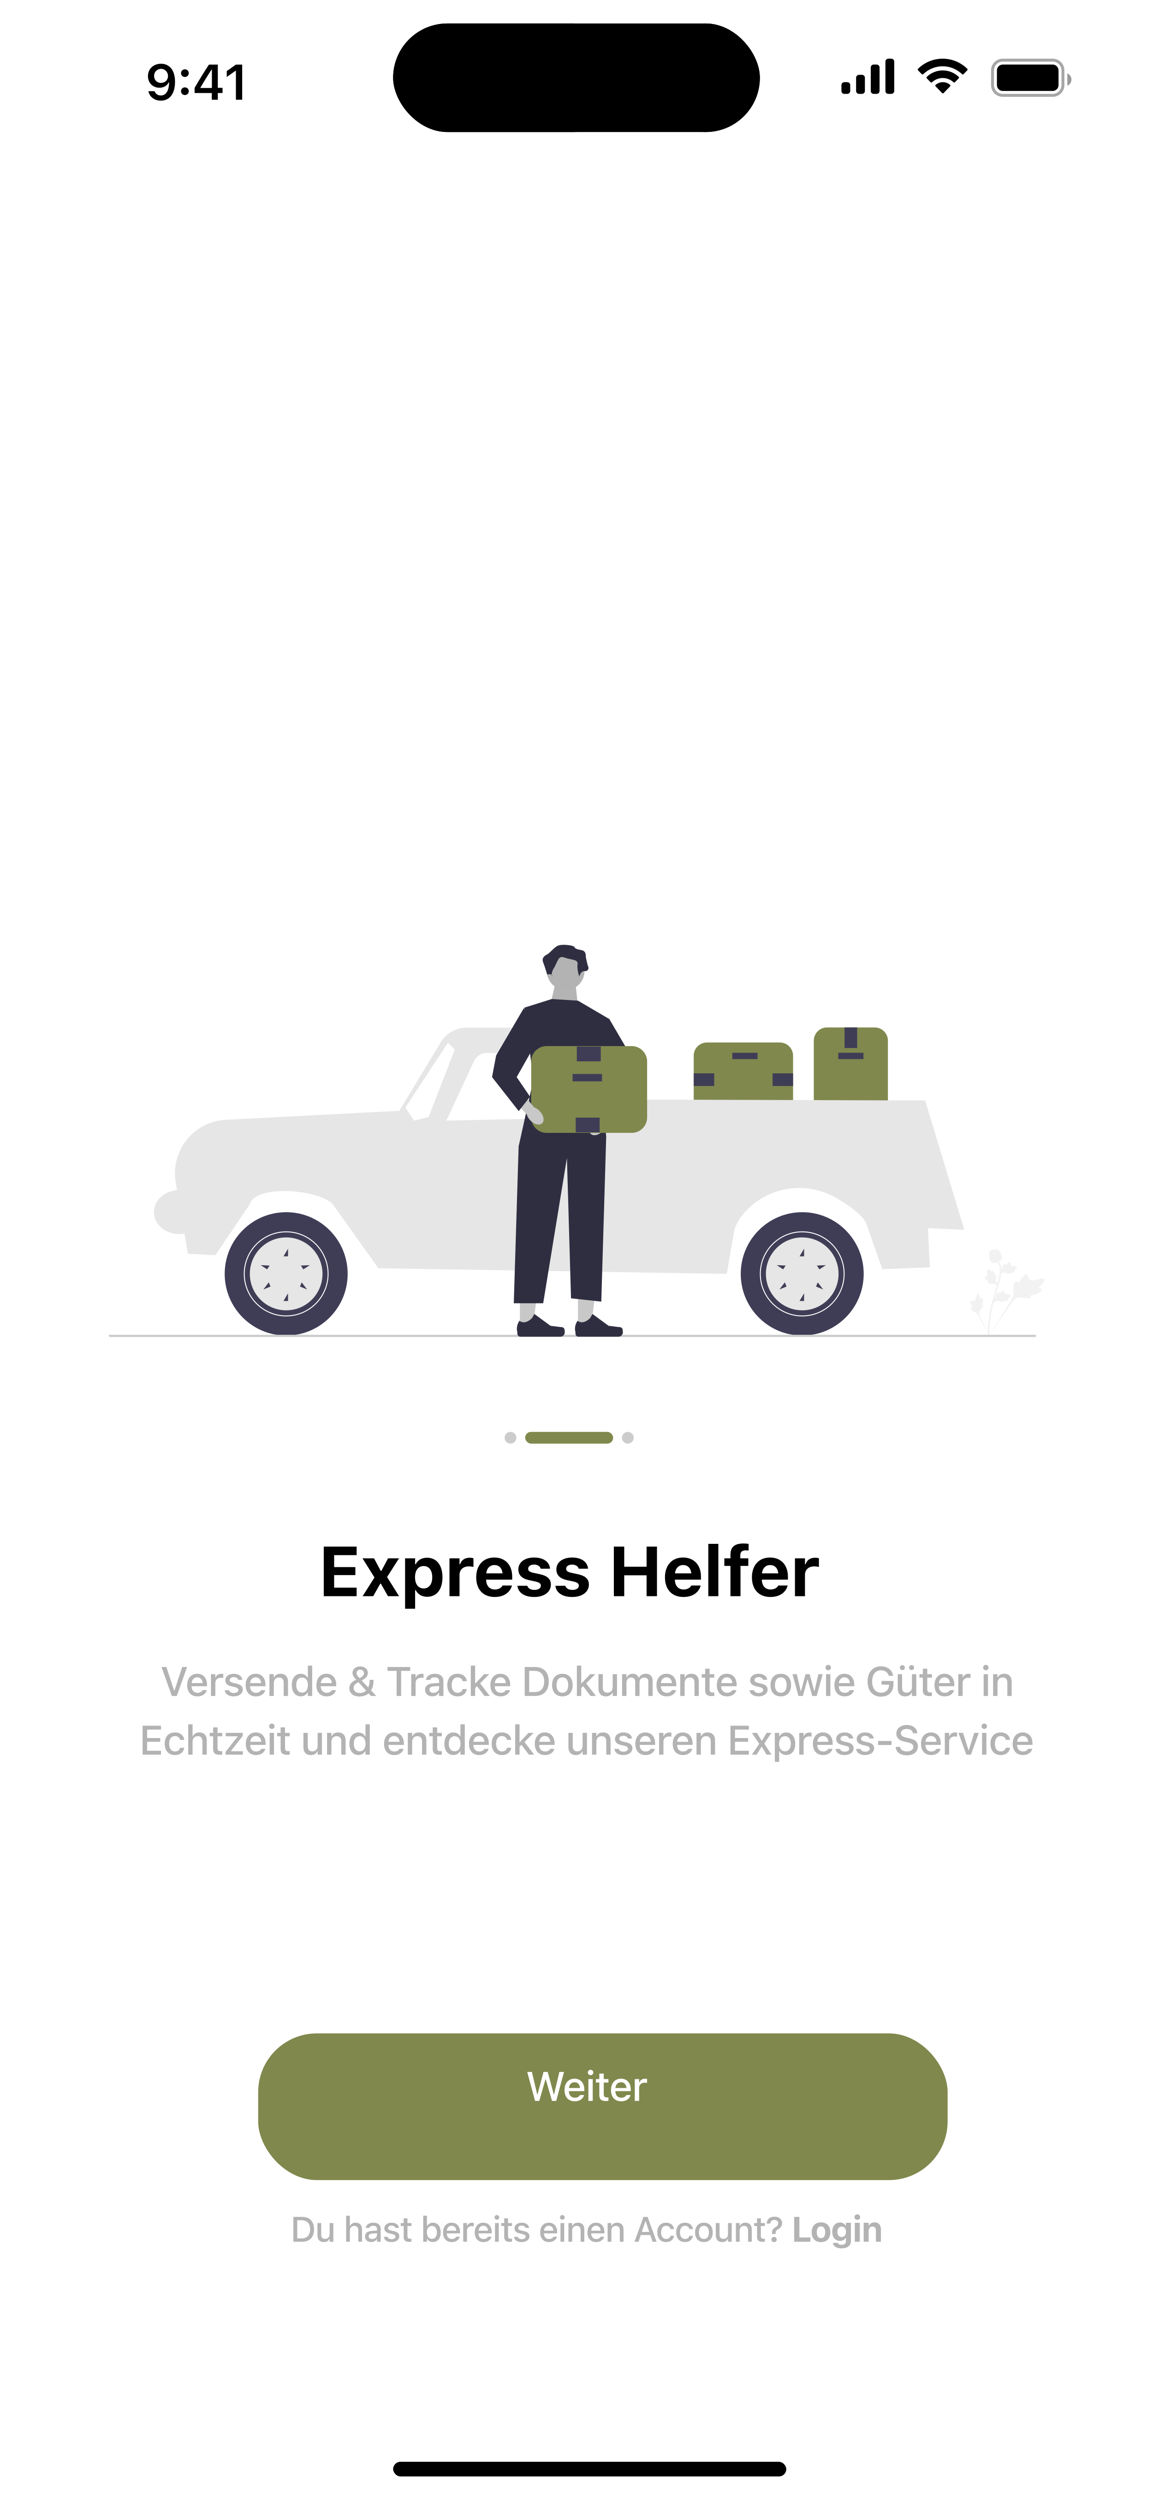 <svg width="393" height="852" viewBox="0 0 393 852" fill="none" xmlns="http://www.w3.org/2000/svg">
<g clip-path="url(#clip0_57_122)">
<rect width="393" height="852" fill="white"/>
<path d="M54.879 21.723C52.281 21.723 50.429 23.5 50.429 25.932V25.948C50.429 28.223 52.04 29.899 54.339 29.899C55.983 29.899 57.029 29.061 57.468 28.115H57.635C57.635 28.206 57.626 28.297 57.626 28.389C57.535 30.68 56.73 32.539 54.829 32.539C53.775 32.539 53.036 31.991 52.72 31.153L52.696 31.07H50.587L50.604 31.161C50.986 32.996 52.629 34.299 54.829 34.299C57.842 34.299 59.66 31.908 59.66 27.874V27.857C59.66 23.541 57.435 21.723 54.879 21.723ZM54.87 28.256C53.509 28.256 52.521 27.26 52.521 25.873V25.857C52.521 24.52 53.575 23.466 54.895 23.466C56.223 23.466 57.261 24.537 57.261 25.907V25.923C57.261 27.276 56.223 28.256 54.87 28.256ZM63.02 26.239C63.784 26.239 64.34 25.658 64.34 24.927C64.34 24.189 63.784 23.616 63.02 23.616C62.265 23.616 61.701 24.189 61.701 24.927C61.701 25.658 62.265 26.239 63.02 26.239ZM63.02 32.398C63.784 32.398 64.34 31.825 64.34 31.086C64.34 30.348 63.784 29.775 63.02 29.775C62.265 29.775 61.701 30.348 61.701 31.086C61.701 31.825 62.265 32.398 63.02 32.398ZM72.192 34H74.242V31.701H75.852V29.933H74.242V22.022H71.212C69.585 24.496 67.883 27.252 66.331 29.949V31.701H72.192V34ZM68.323 29.982V29.858C69.486 27.824 70.872 25.608 72.1 23.732H72.225V29.982H68.323ZM80.408 34H82.55V22.022H80.416L77.287 24.222V26.239L80.267 24.13H80.408V34Z" fill="black"/>
<rect x="134" y="8" width="125" height="37" rx="18.5" fill="black"/>
<rect x="134" y="8" width="80" height="37" rx="18.5" fill="black"/>
<rect x="222" y="8" width="37" height="37" rx="18.5" fill="black"/>
<path d="M296.799 23C296.799 22.448 297.247 22 297.799 22H298.799C299.352 22 299.799 22.448 299.799 23V31C299.799 31.552 299.352 32 298.799 32H297.799C297.247 32 296.799 31.552 296.799 31V23Z" fill="black"/>
<path d="M301.799 21C301.799 20.448 302.247 20 302.799 20H303.799C304.352 20 304.799 20.448 304.799 21V31C304.799 31.552 304.352 32 303.799 32H302.799C302.247 32 301.799 31.552 301.799 31V21Z" fill="black"/>
<path d="M291.799 26.5C291.799 25.948 292.247 25.5 292.799 25.5H293.799C294.352 25.5 294.799 25.948 294.799 26.5V31C294.799 31.552 294.352 32 293.799 32H292.799C292.247 32 291.799 31.552 291.799 31V26.5Z" fill="black"/>
<path d="M286.799 29C286.799 28.448 287.247 28 287.799 28H288.799C289.352 28 289.799 28.448 289.799 29V31C289.799 31.552 289.352 32 288.799 32H287.799C287.247 32 286.799 31.552 286.799 31V29Z" fill="black"/>
<path fill-rule="evenodd" clip-rule="evenodd" d="M321.3 22.587C323.766 22.588 326.139 23.555 327.926 25.29C328.061 25.424 328.276 25.422 328.409 25.286L329.695 23.96C329.763 23.892 329.8 23.798 329.799 23.701C329.799 23.604 329.76 23.511 329.692 23.442C325.001 18.853 317.598 18.853 312.907 23.442C312.839 23.511 312.8 23.603 312.799 23.701C312.799 23.798 312.836 23.891 312.903 23.96L314.19 25.286C314.323 25.422 314.538 25.424 314.673 25.29C316.461 23.555 318.833 22.587 321.3 22.587ZM321.335 26.589C322.691 26.589 323.997 27.104 325.002 28.032C325.138 28.164 325.352 28.161 325.484 28.026L326.77 26.7C326.837 26.63 326.875 26.536 326.874 26.438C326.873 26.34 326.833 26.247 326.764 26.178C323.705 23.274 318.968 23.274 315.909 26.178C315.84 26.247 315.8 26.34 315.799 26.438C315.799 26.536 315.836 26.631 315.904 26.7L317.189 28.026C317.321 28.161 317.535 28.164 317.671 28.032C318.675 27.104 319.981 26.59 321.335 26.589ZM323.949 29.177C323.951 29.275 323.913 29.37 323.844 29.439L321.621 31.729C321.556 31.796 321.467 31.834 321.374 31.834C321.282 31.834 321.193 31.796 321.128 31.729L318.904 29.439C318.835 29.37 318.797 29.275 318.799 29.177C318.802 29.078 318.843 28.985 318.915 28.919C320.335 27.694 322.414 27.694 323.834 28.919C323.905 28.985 323.947 29.078 323.949 29.177Z" fill="black"/>
<path opacity="0.35" d="M338.299 24C338.299 22.067 339.866 20.5 341.799 20.5H358.799C360.732 20.5 362.299 22.067 362.299 24V29C362.299 30.933 360.732 32.5 358.799 32.5H341.799C339.866 32.5 338.299 30.933 338.299 29V24Z" stroke="black"/>
<path opacity="0.4" d="M363.799 25V29.22C364.648 28.863 365.201 28.031 365.201 27.11C365.201 26.189 364.648 25.357 363.799 25Z" fill="black"/>
<path d="M339.799 24C339.799 22.895 340.695 22 341.799 22H358.799C359.904 22 360.799 22.895 360.799 24V29C360.799 30.105 359.904 31 358.799 31H341.799C340.695 31 339.799 30.105 339.799 29V24Z" fill="black"/>
<rect x="134" y="839" width="134" height="5" rx="2.5" fill="black"/>
<g clip-path="url(#clip1_57_122)">
<path d="M277.379 379.631V354.678C277.379 352.19 279.397 350.166 281.877 350.166H298.149C300.63 350.166 302.647 352.19 302.647 354.678V379.631C302.647 382.119 300.63 384.143 298.149 384.143H281.877C279.397 384.143 277.379 382.119 277.379 379.631Z" fill="#80884D"/>
<path d="M285.712 360.953H294.314V358.795H285.712V360.953Z" fill="#3F3D56"/>
<path d="M287.863 357.177H292.164V350.166H287.863V357.177Z" fill="#3F3D56"/>
<path d="M287.863 384.143H292.164V377.132H287.863V384.143Z" fill="#3F3D56"/>
<path d="M265.82 380.64H240.946C238.466 380.64 236.448 378.616 236.448 376.128V359.804C236.448 357.316 238.466 355.292 240.946 355.292H265.82C268.301 355.292 270.318 357.316 270.318 359.804V376.128C270.318 378.616 268.301 380.64 265.82 380.64Z" fill="#80884D"/>
<path d="M258.222 358.797H249.62V360.955H258.222V358.797Z" fill="#3F3D56"/>
<path d="M243.437 370.123V365.809H236.448V370.123H243.437Z" fill="#3F3D56"/>
<path d="M270.318 370.123V365.809H263.329V370.123H270.318Z" fill="#3F3D56"/>
<path d="M64.045 427.3L59.893 403.001C58.048 392.203 66.014 382.212 76.92 381.645L136.118 378.569L150.246 355.21C152.119 352.114 155.468 350.223 159.079 350.223H201.614C204.958 350.223 207.783 352.71 208.217 356.036L209.297 374.726L315.342 375.045L328.682 419.147L316.3 418.542L316.935 431.919L300.742 432.556L295.344 417.245C294.328 414.362 289.874 411.111 285.245 408.391C274.866 402.294 261.533 404.251 253.679 413.388C251.826 415.544 250.531 417.79 250.169 419.895L247.72 434.148L128.974 432.237L113.412 410.399C108.814 405.379 87.109 403.536 85.154 410.399L73.412 427.778L64.045 427.3Z" fill="#E6E6E6"/>
<path d="M193.108 364.436L196.602 380.958L152.152 381.914L161.54 361.693C162.392 359.859 164.261 358.72 166.276 358.808L187.576 359.737C190.273 359.855 192.548 361.788 193.108 364.436Z" fill="white"/>
<path d="M146.119 380.64L155.009 357.707L152.682 355.373L138.182 377.455L141.128 381.914L146.119 380.64Z" fill="white"/>
<path d="M273.437 455.169C285.01 455.169 294.392 445.758 294.392 434.148C294.392 422.539 285.01 413.127 273.437 413.127C261.864 413.127 252.482 422.539 252.482 434.148C252.482 445.758 261.864 455.169 273.437 455.169Z" fill="#3F3D56"/>
<path d="M258.991 434.148C258.991 426.157 265.471 419.656 273.437 419.656C281.403 419.656 287.883 426.157 287.883 434.148C287.883 442.139 281.403 448.64 273.437 448.64C265.471 448.64 258.991 442.139 258.991 434.148ZM259.308 434.148C259.308 441.963 265.646 448.322 273.437 448.322C281.228 448.322 287.566 441.963 287.566 434.148C287.566 426.333 281.228 419.975 273.437 419.975C265.646 419.975 259.308 426.333 259.308 434.148Z" fill="white"/>
<path d="M261.055 434.148C261.055 441.009 266.598 446.57 273.437 446.57C280.276 446.57 285.82 441.009 285.82 434.148C285.82 427.288 280.276 421.727 273.437 421.727C266.598 421.727 261.055 427.288 261.055 434.148ZM281.486 431.174L279.292 432.608L278.449 431.311L281.486 431.174ZM278.146 438.469L278.73 437.035L280.57 439.463L278.146 438.469ZM272.528 443.385L274.072 440.758V443.385H272.528ZM272.528 428.176L274.072 425.549V428.176H272.528ZM265.669 439.463L267.509 437.035L268.093 438.469L265.669 439.463ZM264.753 431.174L267.79 431.311L266.947 432.608L264.753 431.174Z" fill="#E6E6E6"/>
<path d="M97.542 455.169C109.115 455.169 118.497 445.758 118.497 434.148C118.497 422.539 109.115 413.127 97.542 413.127C85.969 413.127 76.587 422.539 76.587 434.148C76.587 445.758 85.969 455.169 97.542 455.169Z" fill="#3F3D56"/>
<path d="M83.095 434.148C83.095 426.157 89.576 419.656 97.542 419.656C105.507 419.656 111.988 426.157 111.988 434.148C111.988 442.139 105.507 448.64 97.542 448.64C89.576 448.64 83.095 442.139 83.095 434.148ZM83.413 434.148C83.413 441.963 89.751 448.322 97.542 448.322C105.332 448.322 111.67 441.963 111.67 434.148C111.67 426.333 105.332 419.975 97.542 419.975C89.751 419.975 83.413 426.333 83.413 434.148Z" fill="white"/>
<path d="M85.159 434.148C85.159 441.009 90.703 446.57 97.542 446.57C104.38 446.57 109.924 441.009 109.924 434.148C109.924 427.288 104.38 421.727 97.542 421.727C90.703 421.727 85.159 427.288 85.159 434.148ZM105.591 431.174L103.397 432.608L102.554 431.311L105.591 431.174ZM102.251 438.469L102.835 437.035L104.675 439.463L102.251 438.469ZM96.633 443.385L98.177 440.758V443.385H96.633ZM96.633 428.176L98.177 425.549V428.176H96.633ZM89.774 439.463L91.613 437.035L92.198 438.469L89.774 439.463ZM88.858 431.174L91.894 431.311L91.052 432.608L88.858 431.174Z" fill="#E6E6E6"/>
<path d="M185.013 389.399H197.078V386.85H185.013V389.399Z" fill="#3F3D56"/>
<path d="M355.068 439.418C354.956 439.072 354.104 439.224 354.022 438.916C353.94 438.608 354.758 438.35 355.385 437.483C355.499 437.327 356.211 436.341 355.938 435.927C355.42 435.141 351.814 437.098 350.949 436C350.759 435.759 350.681 435.345 350.115 434.576C349.89 434.269 349.745 434.122 349.573 434.126C349.328 434.132 349.24 434.439 348.856 434.996C348.278 435.831 348.07 435.726 347.69 436.41C347.408 436.918 347.374 437.242 347.171 437.261C346.883 437.288 346.764 436.656 346.412 436.631C346.053 436.606 345.694 437.231 345.515 437.719C345.181 438.635 345.388 439.335 345.434 440.032C345.484 440.79 345.367 441.9 344.546 443.324L336.801 455.702C338.465 453.179 343.186 446.298 345.088 443.774C345.637 443.045 346.227 442.314 347.135 442.176C348.01 442.044 349.074 442.478 350.559 442.452C350.732 442.449 351.215 442.435 351.332 442.178C351.429 441.966 351.188 441.782 351.276 441.582C351.394 441.315 351.923 441.43 352.644 441.252C353.152 441.127 353.498 440.92 353.795 440.742C353.884 440.688 355.218 439.877 355.068 439.418Z" fill="#F2F2F2"/>
<path d="M334.785 442.308C334.583 442.263 334.412 442.727 334.237 442.678C334.063 442.629 334.173 442.152 333.929 441.593C333.886 441.493 333.609 440.857 333.328 440.872C332.794 440.901 332.711 443.24 331.924 443.35C331.751 443.374 331.526 443.293 330.986 443.349C330.772 443.372 330.658 443.4 330.61 443.487C330.542 443.609 330.667 443.741 330.829 444.091C331.07 444.616 330.959 444.688 331.184 445.073C331.351 445.358 331.5 445.468 331.451 445.574C331.381 445.723 331.037 445.6 330.924 445.766C330.808 445.935 331.01 446.292 331.197 446.521C331.549 446.95 331.951 447.05 332.305 447.228C332.691 447.423 333.2 447.8 333.66 448.616L337.481 456C336.727 454.453 334.722 450.143 334.036 448.479C333.838 447.998 333.65 447.496 333.845 447.009C334.033 446.541 334.552 446.142 334.968 445.404C335.017 445.317 335.149 445.076 335.057 444.944C334.981 444.835 334.822 444.9 334.749 444.799C334.652 444.664 334.861 444.437 334.982 444.031C335.068 443.744 335.066 443.514 335.065 443.317C335.064 443.257 335.053 442.366 334.785 442.308Z" fill="#F2F2F2"/>
<path d="M338.597 444.109L338.717 442.997L338.791 442.927C339.132 442.604 339.345 442.261 339.425 441.909C339.438 441.853 339.447 441.796 339.458 441.739C339.497 441.51 339.547 441.226 339.766 440.93C339.889 440.766 340.213 440.394 340.548 440.524C340.638 440.558 340.699 440.616 340.742 440.679C340.752 440.668 340.763 440.657 340.775 440.645C340.92 440.504 341.021 440.453 341.118 440.403C341.193 440.365 341.27 440.325 341.401 440.22C341.459 440.174 341.504 440.133 341.543 440.098C341.661 439.993 341.811 439.87 342.017 439.919C342.235 439.978 342.31 440.187 342.359 440.325C342.448 440.572 342.475 440.741 342.493 440.854C342.5 440.895 342.507 440.941 342.513 440.956C342.561 441.077 343.16 441.108 343.386 441.121C343.892 441.149 344.331 441.173 344.437 441.521C344.512 441.77 344.354 442.042 343.954 442.35C343.829 442.446 343.705 442.512 343.596 442.561C343.663 442.625 343.716 442.711 343.719 442.828C343.727 443.106 343.443 443.319 342.875 443.463C342.734 443.499 342.545 443.547 342.296 443.535C342.179 443.529 342.077 443.511 341.99 443.494C341.977 443.544 341.953 443.596 341.91 443.645C341.784 443.79 341.58 443.827 341.303 443.745C340.997 443.66 340.755 443.544 340.542 443.442C340.356 443.353 340.196 443.276 340.061 443.256C339.811 443.221 339.577 443.376 339.297 443.582L338.597 444.109Z" fill="#F2F2F2"/>
<path d="M340.596 437.773L339.493 437.938L339.407 437.885C339.009 437.636 338.625 437.516 338.264 437.528C338.207 437.529 338.15 437.534 338.092 437.539C337.861 437.558 337.574 437.582 337.234 437.445C337.044 437.367 336.603 437.147 336.644 436.789C336.654 436.693 336.695 436.619 336.744 436.562C336.731 436.554 336.718 436.546 336.704 436.538C336.531 436.433 336.456 436.348 336.383 436.266C336.327 436.204 336.269 436.138 336.135 436.038C336.076 435.994 336.024 435.96 335.981 435.931C335.85 435.844 335.693 435.73 335.688 435.517C335.69 435.291 335.872 435.165 335.993 435.082C336.208 434.933 336.365 434.864 336.469 434.818C336.507 434.801 336.549 434.782 336.562 434.773C336.667 434.696 336.545 434.106 336.5 433.884C336.398 433.385 336.31 432.954 336.619 432.763C336.84 432.626 337.142 432.71 337.541 433.021C337.665 433.117 337.76 433.222 337.835 433.314C337.879 433.234 337.949 433.16 338.061 433.127C338.327 433.05 338.605 433.271 338.888 433.785C338.958 433.913 339.052 434.085 339.104 434.329C339.128 434.444 339.136 434.548 339.142 434.637C339.194 434.637 339.25 434.647 339.308 434.676C339.48 434.762 339.567 434.95 339.559 435.24C339.554 435.558 339.503 435.822 339.459 436.054C339.42 436.258 339.388 436.433 339.402 436.569C339.431 436.821 339.64 437.008 339.91 437.227L340.596 437.773Z" fill="#F2F2F2"/>
<path d="M340.745 434.449L340.865 433.337L340.939 433.267C341.279 432.944 341.493 432.602 341.573 432.249C341.585 432.193 341.595 432.136 341.605 432.079C341.645 431.85 341.695 431.566 341.914 431.27C342.037 431.106 342.361 430.734 342.696 430.864C342.786 430.898 342.847 430.956 342.89 431.019C342.9 431.008 342.911 430.997 342.923 430.985C343.067 430.845 343.168 430.793 343.266 430.743C343.341 430.705 343.418 430.666 343.549 430.561C343.606 430.515 343.652 430.473 343.691 430.438C343.808 430.333 343.959 430.21 344.164 430.259C344.383 430.319 344.457 430.527 344.507 430.665C344.596 430.912 344.623 431.081 344.641 431.194C344.647 431.235 344.655 431.281 344.661 431.296C344.708 431.417 345.308 431.448 345.533 431.461C346.04 431.489 346.479 431.513 346.584 431.861C346.66 432.11 346.502 432.382 346.102 432.69C345.977 432.786 345.853 432.852 345.744 432.901C345.811 432.965 345.864 433.051 345.867 433.168C345.875 433.446 345.591 433.659 345.023 433.803C344.882 433.839 344.692 433.887 344.444 433.875C344.327 433.869 344.225 433.851 344.138 433.834C344.125 433.884 344.101 433.936 344.058 433.985C343.931 434.13 343.727 434.167 343.45 434.085C343.145 434 342.903 433.884 342.69 433.782C342.504 433.693 342.343 433.617 342.209 433.596C341.958 433.561 341.725 433.716 341.445 433.922L340.745 434.449Z" fill="#F2F2F2"/>
<path d="M337.168 455.765L336.973 455.572L336.701 455.543C336.703 455.518 336.701 455.458 336.699 455.364C336.688 454.853 336.656 453.295 336.872 450.902C337.023 449.231 337.276 447.535 337.622 445.861C337.969 444.183 338.33 442.935 338.619 441.932C338.837 441.176 339.058 440.458 339.273 439.759C339.847 437.892 340.389 436.128 340.725 434.115C340.8 433.666 340.956 432.731 340.637 431.628C340.452 430.988 340.134 430.385 339.693 429.838L340.12 429.492C340.607 430.097 340.958 430.764 341.163 431.475C341.518 432.698 341.348 433.717 341.266 434.207C340.924 436.254 340.377 438.035 339.797 439.921C339.583 440.617 339.363 441.332 339.145 442.085C338.859 443.079 338.502 444.316 338.159 445.972C337.816 447.627 337.567 449.302 337.418 450.951C337.205 453.314 337.237 454.849 337.247 455.353C337.253 455.622 337.254 455.678 337.168 455.765Z" fill="#F2F2F2"/>
<path d="M338.523 430.471C338.501 430.466 338.479 430.46 338.456 430.454C338.006 430.327 337.645 429.959 337.383 429.36C337.26 429.079 337.231 428.782 337.174 428.191C337.164 428.1 337.124 427.639 337.174 427.028C337.206 426.628 337.248 426.468 337.357 426.342C337.477 426.202 337.639 426.121 337.811 426.081C337.815 426.028 337.832 425.976 337.867 425.927C338.008 425.724 338.243 425.807 338.371 425.851C338.436 425.874 338.516 425.904 338.607 425.919C338.749 425.944 338.834 425.919 338.962 425.881C339.085 425.845 339.238 425.801 339.449 425.805C339.865 425.811 340.174 425.998 340.275 426.06C340.811 426.383 340.996 426.898 341.21 427.494C341.252 427.614 341.394 428.046 341.426 428.602C341.45 429.004 341.398 429.168 341.338 429.286C341.215 429.527 341.027 429.639 340.56 429.875C340.072 430.122 339.828 430.245 339.627 430.309C339.16 430.456 338.867 430.548 338.523 430.471Z" fill="#F2F2F2"/>
<path d="M37 455.287C37 455.498 37.294 455.666 37.66 455.666H352.548C352.913 455.666 353.207 455.498 353.207 455.287C353.207 455.077 352.913 454.908 352.548 454.908H37.66C37.294 454.908 37 455.077 37 455.287Z" fill="#CCCCCC"/>
<path d="M197.001 452.894L201.41 452.894L203.507 435.836L197.001 435.837L197.001 452.894Z" fill="#C8C8C8"/>
<path d="M212.105 452.794C212.242 453.026 212.315 453.774 212.315 454.044C212.315 454.873 211.645 455.545 210.819 455.545L197.166 455.545C196.603 455.545 196.146 455.087 196.146 454.521V453.951C196.146 453.951 195.47 452.237 196.861 450.125C196.861 450.125 198.589 451.779 201.171 449.188L201.933 447.805L207.445 451.849L210.5 452.226C211.169 452.308 211.761 452.213 212.105 452.794Z" fill="#2F2E41"/>
<path d="M177.195 452.894L181.603 452.894L183.7 435.836L177.194 435.837L177.195 452.894Z" fill="#C8C8C8"/>
<path d="M192.299 452.794C192.436 453.026 192.508 453.774 192.508 454.044C192.508 454.873 191.838 455.545 191.012 455.545L177.36 455.545C176.796 455.545 176.339 455.087 176.339 454.521V453.951C176.339 453.951 175.664 452.237 177.054 450.125C177.054 450.125 178.782 451.779 181.365 449.188L182.126 447.805L187.638 451.849L190.694 452.226C191.362 452.308 191.955 452.213 192.299 452.794Z" fill="#2F2E41"/>
<path d="M196.303 336.42L197.14 344.256L187.376 343.417L189.05 336.141L196.303 336.42Z" fill="#C8C8C8"/>
<path opacity="0.1" d="M196.303 336.42L197.14 344.256L187.376 343.417L189.05 336.141L196.303 336.42Z" fill="black"/>
<path d="M192.816 337.4C196.36 337.4 199.232 334.518 199.232 330.963C199.232 327.409 196.36 324.527 192.816 324.527C189.273 324.527 186.4 327.409 186.4 330.963C186.4 334.518 189.273 337.4 192.816 337.4Z" fill="#B3B3B3"/>
<path d="M197.001 341.038L207.741 347.334L204.222 364.405L206.625 387.352L204.951 443.601L194.63 442.482L193.235 394.628L185.145 444.161H175.122L176.776 390.711L181.797 368.043L178.729 343.417L188.074 340.478L197.001 341.038Z" fill="#2F2E41"/>
<path d="M197.419 332.782C197.419 332.782 197.977 330.823 199.232 330.963C200.488 331.103 200.767 329.984 200.488 329.424C200.209 328.865 199.651 326.066 199.651 326.066C199.651 326.066 199.93 324.107 198.256 323.827C196.582 323.547 196.024 323.268 195.745 322.708C195.466 322.148 191.282 321.589 189.887 322.428C188.492 323.268 187.376 324.878 186.4 325.332C185.424 325.786 184.587 326.626 185.145 328.025C185.703 329.424 186.512 332.161 186.512 332.161C186.512 332.161 187.934 331.663 188.213 332.503C188.492 333.342 187.376 332.223 188.771 329.984C190.166 327.745 190.166 325.506 192.398 326.346C194.63 327.185 197.14 326.906 196.861 328.585C196.582 330.264 197.419 332.782 197.419 332.782Z" fill="#2F2E41"/>
<path d="M202.202 382.332C200.86 383.759 200.505 385.61 201.41 386.467C202.315 387.324 204.137 386.862 205.48 385.435C206.024 384.873 206.426 384.188 206.652 383.437L212.265 377.322L209.349 374.741L204.125 381.043C203.39 381.313 202.731 381.755 202.202 382.332Z" fill="#C8C8C8"/>
<path d="M207.628 347.194L217.081 363.35L218.481 370.725L209.378 382.315L205.527 377.398L210.079 370.725L202.726 357.731L207.628 347.194Z" fill="#2F2E41"/>
<path d="M181.05 380.828V361.78C181.05 358.877 183.405 356.515 186.299 356.515H215.325C218.219 356.515 220.573 358.877 220.573 361.78V380.828C220.573 383.731 218.219 386.093 215.325 386.093H186.299C183.405 386.093 181.05 383.731 181.05 380.828Z" fill="#80884D"/>
<path d="M195.166 368.537H205.203V366.02H195.166V368.537Z" fill="#3F3D56"/>
<path d="M204.381 385.924V380.89H196.225V385.924H204.381Z" fill="#3F3D56"/>
<path d="M204.764 361.718V356.683H196.608V361.718H204.764Z" fill="#3F3D56"/>
<path d="M183.988 378.694C185.331 380.121 185.686 381.972 184.781 382.829C183.876 383.686 182.054 383.224 180.711 381.797C180.167 381.235 179.764 380.55 179.538 379.799L173.925 373.684L176.842 371.103L182.066 377.405C182.8 377.675 183.459 378.117 183.988 378.694Z" fill="#C8C8C8"/>
<path d="M178.563 343.556L169.11 359.712L167.709 367.087L176.812 378.677L180.663 373.76L176.112 367.087L183.464 354.093L178.563 343.556Z" fill="#2F2E41"/>
<path d="M61.024 420.591C65.758 420.591 69.596 417.24 69.596 413.106C69.596 408.972 65.758 405.621 61.024 405.621C56.289 405.621 52.451 408.972 52.451 413.106C52.451 417.24 56.289 420.591 61.024 420.591Z" fill="#E6E6E6"/>
</g>
<rect x="179" y="488" width="30" height="4" rx="2" fill="#80884D"/>
<circle cx="174" cy="490" r="2" fill="#CCCCCC"/>
<circle cx="214" cy="490" r="2" fill="#CCCCCC"/>
<path d="M110.355 544H121.558V541.082H113.894V536.805H121.125V534.086H113.894V530.008H121.558V527.09H110.355V544ZM123.599 544H127.209L129.611 539.734H129.822L132.236 544H136.021L131.932 537.473L135.998 531.098H132.271L129.986 535.375H129.775L127.49 531.098H123.564L127.642 537.613L123.599 544ZM138.074 548.277H141.496V541.938H141.707C142.363 543.344 143.805 544.199 145.574 544.199C148.844 544.199 150.813 541.703 150.813 537.555V537.531C150.813 533.418 148.797 530.887 145.574 530.887C143.746 530.887 142.375 531.707 141.707 533.09H141.496V531.098H138.074V548.277ZM144.402 541.363C142.609 541.363 141.461 539.922 141.461 537.555V537.531C141.461 535.164 142.598 533.723 144.402 533.723C146.219 533.723 147.332 535.164 147.332 537.531V537.555C147.332 539.922 146.207 541.363 144.402 541.363ZM153.205 544H156.627V536.781C156.627 534.953 157.858 533.84 159.803 533.84C160.33 533.84 160.858 533.922 161.373 534.039V531.051C161.033 530.957 160.553 530.887 160.096 530.887C158.42 530.887 157.248 531.707 156.838 533.102H156.627V531.098H153.205V544ZM168.618 544.27C172.391 544.27 174.055 542.09 174.454 540.473L174.477 540.355H171.29L171.254 540.426C171.02 540.918 170.188 541.715 168.688 541.715C166.872 541.715 165.735 540.484 165.7 538.363H174.583V537.297C174.583 533.395 172.239 530.816 168.477 530.816C164.715 530.816 162.313 533.453 162.313 537.555V537.566C162.313 541.703 164.692 544.27 168.618 544.27ZM168.536 533.383C170.024 533.383 171.09 534.344 171.301 536.219H165.735C165.946 534.391 167.047 533.383 168.536 533.383ZM182.108 544.27C185.413 544.27 187.768 542.605 187.768 540.051V540.039C187.768 538.129 186.561 537.051 183.983 536.5L181.839 536.043C180.503 535.75 180.022 535.352 180.022 534.66V534.648C180.022 533.781 180.866 533.23 182.049 533.23C183.327 533.23 184.089 533.875 184.276 534.566L184.288 534.625H187.464V534.578C187.323 532.504 185.448 530.816 182.061 530.816C178.839 530.816 176.682 532.434 176.682 534.859V534.871C176.682 536.805 177.901 538.012 180.362 538.539L182.518 538.996C183.831 539.289 184.346 539.723 184.346 540.414V540.438C184.346 541.293 183.456 541.855 182.143 541.855C180.796 541.855 180.01 541.281 179.741 540.484L179.717 540.438H176.354L176.366 540.484C176.612 542.699 178.604 544.27 182.108 544.27ZM195.059 544.27C198.364 544.27 200.72 542.605 200.72 540.051V540.039C200.72 538.129 199.513 537.051 196.934 536.5L194.79 536.043C193.454 535.75 192.974 535.352 192.974 534.66V534.648C192.974 533.781 193.817 533.23 195.001 533.23C196.278 533.23 197.04 533.875 197.227 534.566L197.239 534.625H200.415V534.578C200.274 532.504 198.399 530.816 195.013 530.816C191.79 530.816 189.634 532.434 189.634 534.859V534.871C189.634 536.805 190.852 538.012 193.313 538.539L195.47 538.996C196.782 539.289 197.298 539.723 197.298 540.414V540.438C197.298 541.293 196.407 541.855 195.095 541.855C193.747 541.855 192.962 541.281 192.692 540.484L192.669 540.438H189.306L189.317 540.484C189.563 542.699 191.556 544.27 195.059 544.27ZM209.232 544H212.771V536.875H220.388V544H223.927V527.09H220.388V533.957H212.771V527.09H209.232V544ZM232.953 544.27C236.726 544.27 238.39 542.09 238.789 540.473L238.812 540.355H235.625L235.589 540.426C235.355 540.918 234.523 541.715 233.023 541.715C231.207 541.715 230.07 540.484 230.035 538.363H238.918V537.297C238.918 533.395 236.574 530.816 232.812 530.816C229.05 530.816 226.648 533.453 226.648 537.555V537.566C226.648 541.703 229.027 544.27 232.953 544.27ZM232.871 533.383C234.359 533.383 235.425 534.344 235.636 536.219H230.07C230.281 534.391 231.382 533.383 232.871 533.383ZM241.427 544H244.849V526.164H241.427V544ZM248.977 544H252.398V533.676H255.059V531.098H252.328V530.125C252.328 529 252.82 528.379 254.144 528.379C254.59 528.379 254.953 528.414 255.164 528.449V526.164C254.672 526.094 254.098 526.035 253.406 526.035C250.289 526.035 248.977 527.324 248.977 529.891V531.098H246.891V533.676H248.977V544ZM262.596 544.27C266.369 544.27 268.033 542.09 268.432 540.473L268.455 540.355H265.268L265.233 540.426C264.998 540.918 264.166 541.715 262.666 541.715C260.85 541.715 259.713 540.484 259.678 538.363H268.561V537.297C268.561 533.395 266.217 530.816 262.455 530.816C258.694 530.816 256.291 533.453 256.291 537.555V537.566C256.291 541.703 258.67 544.27 262.596 544.27ZM262.514 533.383C264.002 533.383 265.069 534.344 265.279 536.219H259.713C259.924 534.391 261.026 533.383 262.514 533.383ZM270.953 544H274.375V536.781C274.375 534.953 275.606 533.84 277.551 533.84C278.078 533.84 278.606 533.922 279.121 534.039V531.051C278.782 530.957 278.301 530.887 277.844 530.887C276.168 530.887 274.996 531.707 274.586 533.102H274.375V531.098H270.953V544Z" fill="black"/>
<path d="M58.567 578H60.255L63.769 568.136H62.108L59.469 576.154H59.353L56.715 568.136H55.053L58.567 578ZM67.292 578.144C69.192 578.144 70.218 577.05 70.464 576.072L70.477 576.011L69.049 576.018L69.021 576.072C68.844 576.455 68.276 576.927 67.326 576.927C66.102 576.927 65.323 576.1 65.296 574.678H70.559V574.158C70.559 571.93 69.288 570.433 67.217 570.433C65.145 570.433 63.806 571.984 63.806 574.302V574.309C63.806 576.66 65.118 578.144 67.292 578.144ZM67.224 571.649C68.228 571.649 68.974 572.292 69.09 573.618H65.316C65.446 572.34 66.212 571.649 67.224 571.649ZM71.915 578H73.398V573.563C73.398 572.49 74.171 571.793 75.306 571.793C75.586 571.793 75.839 571.827 76.106 571.882V570.515C75.955 570.48 75.695 570.446 75.456 570.446C74.465 570.446 73.775 570.911 73.508 571.697H73.398V570.576H71.915V578ZM79.662 578.144C81.426 578.144 82.739 577.207 82.739 575.833V575.819C82.739 574.746 82.055 574.138 80.626 573.803L79.45 573.536C78.617 573.338 78.275 573.051 78.275 572.586V572.572C78.275 571.978 78.862 571.574 79.676 571.574C80.51 571.574 81.036 571.964 81.18 572.483V572.497H82.595V572.49C82.465 571.28 81.378 570.433 79.683 570.433C78.001 570.433 76.798 571.362 76.798 572.654V572.661C76.798 573.748 77.448 574.384 78.849 574.705L80.031 574.979C80.893 575.177 81.242 575.491 81.242 575.956V575.97C81.242 576.578 80.606 576.995 79.69 576.995C78.808 576.995 78.268 576.619 78.083 576.059L78.076 576.052H76.593V576.059C76.737 577.303 77.871 578.144 79.662 578.144ZM87.218 578.144C89.119 578.144 90.144 577.05 90.39 576.072L90.404 576.011L88.975 576.018L88.948 576.072C88.77 576.455 88.203 576.927 87.252 576.927C86.029 576.927 85.249 576.1 85.222 574.678H90.486V574.158C90.486 571.93 89.214 570.433 87.143 570.433C85.072 570.433 83.732 571.984 83.732 574.302V574.309C83.732 576.66 85.044 578.144 87.218 578.144ZM87.15 571.649C88.155 571.649 88.9 572.292 89.016 573.618H85.243C85.373 572.34 86.138 571.649 87.15 571.649ZM91.841 578H93.325V573.646C93.325 572.449 94.002 571.704 95.088 571.704C96.175 571.704 96.688 572.312 96.688 573.543V578H98.165V573.194C98.165 571.424 97.249 570.433 95.588 570.433C94.507 570.433 93.796 570.911 93.434 571.704H93.325V570.576H91.841V578ZM102.535 578.123C103.574 578.123 104.388 577.645 104.818 576.831H104.934V578H106.411V567.664H104.934V571.752H104.818C104.422 570.952 103.554 570.446 102.535 570.446C100.648 570.446 99.459 571.93 99.459 574.281V574.295C99.459 576.626 100.669 578.123 102.535 578.123ZM102.959 576.858C101.715 576.858 100.97 575.888 100.97 574.295V574.281C100.97 572.688 101.715 571.718 102.959 571.718C104.189 571.718 104.955 572.695 104.955 574.281V574.295C104.955 575.881 104.196 576.858 102.959 576.858ZM111.328 578.144C113.229 578.144 114.254 577.05 114.5 576.072L114.514 576.011L113.085 576.018L113.058 576.072C112.88 576.455 112.313 576.927 111.362 576.927C110.139 576.927 109.359 576.1 109.332 574.678H114.596V574.158C114.596 571.93 113.324 570.433 111.253 570.433C109.182 570.433 107.842 571.984 107.842 574.302V574.309C107.842 576.66 109.154 578.144 111.328 578.144ZM111.26 571.649C112.265 571.649 113.01 572.292 113.126 573.618H109.353C109.482 572.34 110.248 571.649 111.26 571.649ZM122.448 578.185C123.794 578.185 124.854 577.788 125.64 577.111L126.454 578H128.245V577.993L126.481 576.12C127.042 575.211 127.308 574.069 127.308 572.784V572.504H125.975V572.729C125.975 573.611 125.825 574.418 125.51 575.095L123.282 572.729C124.806 571.902 125.38 571.144 125.38 570.173V570.159C125.38 568.86 124.287 567.931 122.776 567.931C121.272 567.931 120.151 568.874 120.151 570.166V570.18C120.151 570.85 120.465 571.431 121.395 572.463L121.005 572.661C119.693 573.324 119.071 574.199 119.071 575.382V575.396C119.071 577.05 120.438 578.185 122.448 578.185ZM121.525 570.241V570.228C121.525 569.53 122.051 569.031 122.783 569.031C123.528 569.031 124.041 569.53 124.041 570.228V570.241C124.041 570.87 123.671 571.342 122.543 571.937C121.778 571.116 121.525 570.727 121.525 570.241ZM120.534 575.279V575.266C120.534 574.514 120.992 573.892 121.853 573.468L122.167 573.311L124.772 576.161C124.239 576.688 123.514 576.995 122.591 576.995C121.361 576.995 120.534 576.305 120.534 575.279ZM135.187 578H136.719V569.455H139.815V568.136H132.084V569.455H135.187V578ZM140.173 578H141.656V573.563C141.656 572.49 142.429 571.793 143.564 571.793C143.844 571.793 144.097 571.827 144.363 571.882V570.515C144.213 570.48 143.953 570.446 143.714 570.446C142.723 570.446 142.032 570.911 141.766 571.697H141.656V570.576H140.173V578ZM147.353 578.123C148.337 578.123 149.117 577.699 149.554 576.947H149.67V578H151.14V572.921C151.14 571.362 150.087 570.433 148.221 570.433C146.533 570.433 145.364 571.246 145.186 572.463L145.179 572.511H146.608L146.615 572.483C146.792 571.957 147.332 571.656 148.153 571.656C149.158 571.656 149.67 572.107 149.67 572.921V573.577L147.66 573.693C145.89 573.803 144.892 574.575 144.892 575.901V575.915C144.892 577.262 145.938 578.123 147.353 578.123ZM146.368 575.854V575.84C146.368 575.17 146.833 574.801 147.859 574.739L149.67 574.623V575.259C149.67 576.216 148.857 576.94 147.749 576.94C146.95 576.94 146.368 576.537 146.368 575.854ZM155.948 578.144C157.787 578.144 158.846 577.152 159.113 575.71L159.127 575.648H157.705L157.691 575.683C157.452 576.482 156.877 576.906 155.948 576.906C154.724 576.906 153.965 575.908 153.965 574.268V574.254C153.965 572.654 154.71 571.67 155.948 571.67C156.932 571.67 157.534 572.217 157.698 572.948L157.705 572.969L159.127 572.962V572.928C158.921 571.485 157.807 570.433 155.941 570.433C153.774 570.433 152.455 571.902 152.455 574.254V574.268C152.455 576.667 153.781 578.144 155.948 578.144ZM160.468 578H161.952V575.3L162.588 574.664L165.144 578H166.949L163.647 573.707L166.744 570.576H165.008L162.061 573.707H161.952V567.664H160.468V578ZM170.629 578.144C172.529 578.144 173.555 577.05 173.801 576.072L173.814 576.011L172.386 576.018L172.358 576.072C172.181 576.455 171.613 576.927 170.663 576.927C169.439 576.927 168.66 576.1 168.633 574.678H173.896V574.158C173.896 571.93 172.625 570.433 170.554 570.433C168.482 570.433 167.143 571.984 167.143 574.302V574.309C167.143 576.66 168.455 578.144 170.629 578.144ZM170.561 571.649C171.565 571.649 172.311 572.292 172.427 573.618H168.653C168.783 572.34 169.549 571.649 170.561 571.649ZM178.843 578H182.405C185.344 578 187.046 576.182 187.046 573.051V573.037C187.046 569.94 185.33 568.136 182.405 568.136H178.843V578ZM180.374 576.681V569.455H182.234C184.278 569.455 185.488 570.788 185.488 573.058V573.071C185.488 575.361 184.298 576.681 182.234 576.681H180.374ZM191.69 578.144C193.864 578.144 195.197 576.688 195.197 574.295V574.281C195.197 571.889 193.857 570.433 191.69 570.433C189.516 570.433 188.176 571.896 188.176 574.281V574.295C188.176 576.688 189.509 578.144 191.69 578.144ZM191.69 576.906C190.412 576.906 189.694 575.942 189.694 574.295V574.281C189.694 572.634 190.412 571.67 191.69 571.67C192.962 571.67 193.686 572.634 193.686 574.281V574.295C193.686 575.936 192.962 576.906 191.69 576.906ZM196.628 578H198.111V575.3L198.747 574.664L201.303 578H203.108L199.806 573.707L202.903 570.576H201.167L198.22 573.707H198.111V567.664H196.628V578ZM206.528 578.144C207.608 578.144 208.36 577.679 208.716 576.879H208.832V578H210.309V570.576H208.832V574.931C208.832 576.127 208.196 576.872 207.007 576.872C205.92 576.872 205.469 576.264 205.469 575.033V570.576H203.985V575.382C203.985 577.139 204.854 578.144 206.528 578.144ZM212.04 578H213.524V573.44C213.524 572.47 214.187 571.704 215.082 571.704C215.957 571.704 216.511 572.237 216.511 573.085V578H217.988V573.304C217.988 572.408 218.61 571.704 219.553 571.704C220.524 571.704 220.988 572.21 220.988 573.235V578H222.465V572.88C222.465 571.335 221.59 570.433 220.093 570.433C219.061 570.433 218.206 570.959 217.83 571.759H217.714C217.386 570.959 216.668 570.433 215.656 570.433C214.686 570.433 213.961 570.904 213.633 571.718H213.524V570.576H212.04V578ZM227.246 578.144C229.146 578.144 230.171 577.05 230.417 576.072L230.431 576.011L229.002 576.018L228.975 576.072C228.797 576.455 228.23 576.927 227.28 576.927C226.056 576.927 225.277 576.1 225.249 574.678H230.513V574.158C230.513 571.93 229.242 570.433 227.17 570.433C225.099 570.433 223.759 571.984 223.759 574.302V574.309C223.759 576.66 225.072 578.144 227.246 578.144ZM227.177 571.649C228.182 571.649 228.927 572.292 229.043 573.618H225.27C225.4 572.34 226.165 571.649 227.177 571.649ZM231.869 578H233.352V573.646C233.352 572.449 234.029 571.704 235.116 571.704C236.203 571.704 236.715 572.312 236.715 573.543V578H238.192V573.194C238.192 571.424 237.276 570.433 235.615 570.433C234.535 570.433 233.824 570.911 233.462 571.704H233.352V570.576H231.869V578ZM242.658 578.048C242.945 578.048 243.219 578.014 243.458 577.973V576.79C243.253 576.811 243.123 576.817 242.897 576.817C242.166 576.817 241.865 576.489 241.865 575.689V571.745H243.458V570.576H241.865V568.703H240.354V570.576H239.192V571.745H240.354V576.045C240.354 577.474 241.024 578.048 242.658 578.048ZM247.814 578.144C249.715 578.144 250.74 577.05 250.986 576.072L251 576.011L249.571 576.018L249.544 576.072C249.366 576.455 248.799 576.927 247.849 576.927C246.625 576.927 245.846 576.1 245.818 574.678H251.082V574.158C251.082 571.93 249.811 570.433 247.739 570.433C245.668 570.433 244.328 571.984 244.328 574.302V574.309C244.328 576.66 245.641 578.144 247.814 578.144ZM247.746 571.649C248.751 571.649 249.496 572.292 249.612 573.618H245.839C245.969 572.34 246.734 571.649 247.746 571.649ZM258.558 578.144C260.322 578.144 261.634 577.207 261.634 575.833V575.819C261.634 574.746 260.951 574.138 259.522 573.803L258.346 573.536C257.512 573.338 257.17 573.051 257.17 572.586V572.572C257.17 571.978 257.758 571.574 258.572 571.574C259.406 571.574 259.932 571.964 260.076 572.483V572.497H261.491V572.49C261.361 571.28 260.274 570.433 258.579 570.433C256.897 570.433 255.694 571.362 255.694 572.654V572.661C255.694 573.748 256.343 574.384 257.745 574.705L258.927 574.979C259.789 575.177 260.137 575.491 260.137 575.956V575.97C260.137 576.578 259.501 576.995 258.585 576.995C257.704 576.995 257.164 576.619 256.979 576.059L256.972 576.052H255.489V576.059C255.632 577.303 256.767 578.144 258.558 578.144ZM266.141 578.144C268.315 578.144 269.648 576.688 269.648 574.295V574.281C269.648 571.889 268.308 570.433 266.141 570.433C263.967 570.433 262.628 571.896 262.628 574.281V574.295C262.628 576.688 263.961 578.144 266.141 578.144ZM266.141 576.906C264.863 576.906 264.145 575.942 264.145 574.295V574.281C264.145 572.634 264.863 571.67 266.141 571.67C267.413 571.67 268.137 572.634 268.137 574.281V574.295C268.137 575.936 267.413 576.906 266.141 576.906ZM272.152 578H273.663L275.194 572.463H275.31L276.848 578H278.373L280.417 570.576H278.947L277.621 576.305H277.505L275.973 570.576H274.565L273.034 576.305H272.925L271.592 570.576H270.101L272.152 578ZM282.299 569.25C282.805 569.25 283.229 568.833 283.229 568.327C283.229 567.814 282.805 567.397 282.299 567.397C281.786 567.397 281.369 567.814 281.369 568.327C281.369 568.833 281.786 569.25 282.299 569.25ZM281.554 578H283.03V570.576H281.554V578ZM287.9 578.144C289.8 578.144 290.825 577.05 291.072 576.072L291.085 576.011L289.657 576.018L289.629 576.072C289.451 576.455 288.884 576.927 287.934 576.927C286.71 576.927 285.931 576.1 285.904 574.678H291.167V574.158C291.167 571.93 289.896 570.433 287.824 570.433C285.753 570.433 284.413 571.984 284.413 574.302V574.309C284.413 576.66 285.726 578.144 287.9 578.144ZM287.831 571.649C288.836 571.649 289.581 572.292 289.698 573.618H285.924C286.054 572.34 286.82 571.649 287.831 571.649ZM300.27 578.239C302.854 578.239 304.529 576.619 304.529 574.117V572.894H300.482V574.131H303.018V574.35C303.005 575.867 301.904 576.886 300.291 576.886C298.438 576.886 297.276 575.423 297.276 573.064V573.051C297.276 570.727 298.431 569.25 300.257 569.25C301.61 569.25 302.553 569.906 302.909 571.075L302.929 571.144H304.461L304.447 571.075C304.092 569.168 302.499 567.896 300.257 567.896C297.495 567.896 295.711 569.927 295.711 573.058V573.071C295.711 576.243 297.474 578.239 300.27 578.239ZM307.58 569.195C308.045 569.195 308.434 568.812 308.434 568.341C308.434 567.876 308.045 567.493 307.58 567.493C307.108 567.493 306.719 567.876 306.719 568.341C306.719 568.812 307.108 569.195 307.58 569.195ZM310.711 569.195C311.183 569.195 311.572 568.812 311.572 568.341C311.572 567.876 311.183 567.493 310.711 567.493C310.246 567.493 309.856 567.876 309.856 568.341C309.856 568.812 310.246 569.195 310.711 569.195ZM308.537 578.144C309.617 578.144 310.369 577.679 310.725 576.879H310.841V578H312.317V570.576H310.841V574.931C310.841 576.127 310.205 576.872 309.016 576.872C307.929 576.872 307.477 576.264 307.477 575.033V570.576H305.994V575.382C305.994 577.139 306.862 578.144 308.537 578.144ZM316.852 578.048C317.139 578.048 317.412 578.014 317.651 577.973V576.79C317.446 576.811 317.317 576.817 317.091 576.817C316.359 576.817 316.059 576.489 316.059 575.689V571.745H317.651V570.576H316.059V568.703H314.548V570.576H313.386V571.745H314.548V576.045C314.548 577.474 315.218 578.048 316.852 578.048ZM322.008 578.144C323.909 578.144 324.934 577.05 325.18 576.072L325.194 576.011L323.765 576.018L323.738 576.072C323.56 576.455 322.992 576.927 322.042 576.927C320.819 576.927 320.039 576.1 320.012 574.678H325.276V574.158C325.276 571.93 324.004 570.433 321.933 570.433C319.862 570.433 318.522 571.984 318.522 574.302V574.309C318.522 576.66 319.834 578.144 322.008 578.144ZM321.94 571.649C322.945 571.649 323.69 572.292 323.806 573.618H320.033C320.162 572.34 320.928 571.649 321.94 571.649ZM326.631 578H328.115V573.563C328.115 572.49 328.887 571.793 330.022 571.793C330.302 571.793 330.555 571.827 330.822 571.882V570.515C330.671 570.48 330.412 570.446 330.172 570.446C329.181 570.446 328.491 570.911 328.224 571.697H328.115V570.576H326.631V578ZM336.021 569.25C336.527 569.25 336.951 568.833 336.951 568.327C336.951 567.814 336.527 567.397 336.021 567.397C335.509 567.397 335.092 567.814 335.092 568.327C335.092 568.833 335.509 569.25 336.021 569.25ZM335.276 578H336.753V570.576H335.276V578ZM338.505 578H339.988V573.646C339.988 572.449 340.665 571.704 341.752 571.704C342.839 571.704 343.352 572.312 343.352 573.543V578H344.828V573.194C344.828 571.424 343.912 570.433 342.251 570.433C341.171 570.433 340.46 570.911 340.098 571.704H339.988V570.576H338.505V578ZM48.612 598H54.873V596.681H50.143V593.611H54.62V592.34H50.143V589.455H54.873V588.136H48.612V598ZM59.633 598.144C61.472 598.144 62.532 597.152 62.798 595.71L62.812 595.648H61.39L61.377 595.683C61.137 596.482 60.563 596.906 59.633 596.906C58.41 596.906 57.651 595.908 57.651 594.268V594.254C57.651 592.654 58.396 591.67 59.633 591.67C60.618 591.67 61.219 592.217 61.383 592.948L61.39 592.969L62.812 592.962V592.928C62.607 591.485 61.493 590.433 59.627 590.433C57.46 590.433 56.14 591.902 56.14 594.254V594.268C56.14 596.667 57.466 598.144 59.633 598.144ZM64.154 598H65.638V593.646C65.638 592.449 66.314 591.704 67.401 591.704C68.488 591.704 69.001 592.312 69.001 593.543V598H70.477V593.194C70.477 591.424 69.561 590.433 67.9 590.433C66.82 590.433 66.109 590.911 65.747 591.704H65.638V587.664H64.154V598ZM74.943 598.048C75.231 598.048 75.504 598.014 75.743 597.973V596.79C75.538 596.811 75.408 596.817 75.183 596.817C74.451 596.817 74.15 596.489 74.15 595.689V591.745H75.743V590.576H74.15V588.703H72.64V590.576H71.478V591.745H72.64V596.045C72.64 597.474 73.31 598.048 74.943 598.048ZM76.894 598H82.786V596.831H78.733V596.715L82.745 591.595V590.576H76.921V591.745H80.995V591.861L76.894 597.036V598ZM87.266 598.144C89.166 598.144 90.192 597.05 90.438 596.072L90.452 596.011L89.023 596.018L88.996 596.072C88.818 596.455 88.251 596.927 87.3 596.927C86.077 596.927 85.297 596.1 85.27 594.678H90.534V594.158C90.534 591.93 89.262 590.433 87.191 590.433C85.12 590.433 83.78 591.984 83.78 594.302V594.309C83.78 596.66 85.092 598.144 87.266 598.144ZM87.198 591.649C88.203 591.649 88.948 592.292 89.064 593.618H85.29C85.42 592.34 86.186 591.649 87.198 591.649ZM92.662 589.25C93.168 589.25 93.591 588.833 93.591 588.327C93.591 587.814 93.168 587.397 92.662 587.397C92.149 587.397 91.732 587.814 91.732 588.327C91.732 588.833 92.149 589.25 92.662 589.25ZM91.917 598H93.393V590.576H91.917V598ZM97.948 598.048C98.235 598.048 98.509 598.014 98.748 597.973V596.79C98.543 596.811 98.413 596.817 98.187 596.817C97.456 596.817 97.155 596.489 97.155 595.689V591.745H98.748V590.576H97.155V588.703H95.644V590.576H94.482V591.745H95.644V596.045C95.644 597.474 96.314 598.048 97.948 598.048ZM105.964 598.144C107.044 598.144 107.796 597.679 108.152 596.879H108.268V598H109.744V590.576H108.268V594.931C108.268 596.127 107.632 596.872 106.443 596.872C105.356 596.872 104.905 596.264 104.905 595.033V590.576H103.421V595.382C103.421 597.139 104.289 598.144 105.964 598.144ZM111.476 598H112.959V593.646C112.959 592.449 113.636 591.704 114.723 591.704C115.81 591.704 116.323 592.312 116.323 593.543V598H117.799V593.194C117.799 591.424 116.883 590.433 115.222 590.433C114.142 590.433 113.431 590.911 113.069 591.704H112.959V590.576H111.476V598ZM122.17 598.123C123.209 598.123 124.022 597.645 124.453 596.831H124.569V598H126.046V587.664H124.569V591.752H124.453C124.056 590.952 123.188 590.446 122.17 590.446C120.283 590.446 119.093 591.93 119.093 594.281V594.295C119.093 596.626 120.303 598.123 122.17 598.123ZM122.593 596.858C121.349 596.858 120.604 595.888 120.604 594.295V594.281C120.604 592.688 121.349 591.718 122.593 591.718C123.824 591.718 124.59 592.695 124.59 594.281V594.295C124.59 595.881 123.831 596.858 122.593 596.858ZM134.383 598.144C136.283 598.144 137.309 597.05 137.555 596.072L137.568 596.011L136.14 596.018L136.112 596.072C135.935 596.455 135.367 596.927 134.417 596.927C133.193 596.927 132.414 596.1 132.387 594.678H137.651V594.158C137.651 591.93 136.379 590.433 134.308 590.433C132.236 590.433 130.897 591.984 130.897 594.302V594.309C130.897 596.66 132.209 598.144 134.383 598.144ZM134.315 591.649C135.319 591.649 136.065 592.292 136.181 593.618H132.407C132.537 592.34 133.303 591.649 134.315 591.649ZM139.006 598H140.49V593.646C140.49 592.449 141.166 591.704 142.253 591.704C143.34 591.704 143.853 592.312 143.853 593.543V598H145.329V593.194C145.329 591.424 144.413 590.433 142.752 590.433C141.672 590.433 140.961 590.911 140.599 591.704H140.49V590.576H139.006V598ZM149.795 598.048C150.083 598.048 150.356 598.014 150.595 597.973V596.79C150.39 596.811 150.26 596.817 150.035 596.817C149.303 596.817 149.002 596.489 149.002 595.689V591.745H150.595V590.576H149.002V588.703H147.492V590.576H146.33V591.745H147.492V596.045C147.492 597.474 148.162 598.048 149.795 598.048ZM154.542 598.123C155.581 598.123 156.394 597.645 156.825 596.831H156.941V598H158.418V587.664H156.941V591.752H156.825C156.428 590.952 155.56 590.446 154.542 590.446C152.655 590.446 151.466 591.93 151.466 594.281V594.295C151.466 596.626 152.676 598.123 154.542 598.123ZM154.966 596.858C153.721 596.858 152.976 595.888 152.976 594.295V594.281C152.976 592.688 153.721 591.718 154.966 591.718C156.196 591.718 156.962 592.695 156.962 594.281V594.295C156.962 595.881 156.203 596.858 154.966 596.858ZM163.335 598.144C165.235 598.144 166.261 597.05 166.507 596.072L166.52 596.011L165.092 596.018L165.064 596.072C164.887 596.455 164.319 596.927 163.369 596.927C162.145 596.927 161.366 596.1 161.339 594.678H166.603V594.158C166.603 591.93 165.331 590.433 163.26 590.433C161.188 590.433 159.849 591.984 159.849 594.302V594.309C159.849 596.66 161.161 598.144 163.335 598.144ZM163.267 591.649C164.271 591.649 165.017 592.292 165.133 593.618H161.359C161.489 592.34 162.255 591.649 163.267 591.649ZM171.082 598.144C172.921 598.144 173.981 597.152 174.247 595.71L174.261 595.648H172.839L172.825 595.683C172.586 596.482 172.012 596.906 171.082 596.906C169.859 596.906 169.1 595.908 169.1 594.268V594.254C169.1 592.654 169.845 591.67 171.082 591.67C172.067 591.67 172.668 592.217 172.832 592.948L172.839 592.969L174.261 592.962V592.928C174.056 591.485 172.942 590.433 171.075 590.433C168.908 590.433 167.589 591.902 167.589 594.254V594.268C167.589 596.667 168.915 598.144 171.082 598.144ZM175.603 598H177.086V595.3L177.722 594.664L180.279 598H182.083L178.782 593.707L181.878 590.576H180.142L177.196 593.707H177.086V587.664H175.603V598ZM185.763 598.144C187.664 598.144 188.689 597.05 188.935 596.072L188.949 596.011L187.52 596.018L187.493 596.072C187.315 596.455 186.748 596.927 185.797 596.927C184.574 596.927 183.795 596.1 183.767 594.678H189.031V594.158C189.031 591.93 187.759 590.433 185.688 590.433C183.617 590.433 182.277 591.984 182.277 594.302V594.309C182.277 596.66 183.589 598.144 185.763 598.144ZM185.695 591.649C186.7 591.649 187.445 592.292 187.561 593.618H183.788C183.918 592.34 184.683 591.649 185.695 591.649ZM196.281 598.144C197.361 598.144 198.113 597.679 198.469 596.879H198.585V598H200.062V590.576H198.585V594.931C198.585 596.127 197.949 596.872 196.76 596.872C195.673 596.872 195.222 596.264 195.222 595.033V590.576H193.738V595.382C193.738 597.139 194.606 598.144 196.281 598.144ZM201.793 598H203.277V593.646C203.277 592.449 203.953 591.704 205.04 591.704C206.127 591.704 206.64 592.312 206.64 593.543V598H208.116V593.194C208.116 591.424 207.2 590.433 205.539 590.433C204.459 590.433 203.748 590.911 203.386 591.704H203.277V590.576H201.793V598ZM212.48 598.144C214.244 598.144 215.556 597.207 215.556 595.833V595.819C215.556 594.746 214.872 594.138 213.444 593.803L212.268 593.536C211.434 593.338 211.092 593.051 211.092 592.586V592.572C211.092 591.978 211.68 591.574 212.494 591.574C213.328 591.574 213.854 591.964 213.997 592.483V592.497H215.413V592.49C215.283 591.28 214.196 590.433 212.5 590.433C210.819 590.433 209.616 591.362 209.616 592.654V592.661C209.616 593.748 210.265 594.384 211.666 594.705L212.849 594.979C213.71 595.177 214.059 595.491 214.059 595.956V595.97C214.059 596.578 213.423 596.995 212.507 596.995C211.625 596.995 211.085 596.619 210.901 596.059L210.894 596.052H209.411V596.059C209.554 597.303 210.689 598.144 212.48 598.144ZM220.036 598.144C221.936 598.144 222.962 597.05 223.208 596.072L223.221 596.011L221.793 596.018L221.765 596.072C221.588 596.455 221.02 596.927 220.07 596.927C218.846 596.927 218.067 596.1 218.04 594.678H223.303V594.158C223.303 591.93 222.032 590.433 219.961 590.433C217.889 590.433 216.549 591.984 216.549 594.302V594.309C216.549 596.66 217.862 598.144 220.036 598.144ZM219.967 591.649C220.972 591.649 221.717 592.292 221.834 593.618H218.06C218.19 592.34 218.956 591.649 219.967 591.649ZM224.659 598H226.142V593.563C226.142 592.49 226.915 591.793 228.05 591.793C228.33 591.793 228.583 591.827 228.849 591.882V590.515C228.699 590.48 228.439 590.446 228.2 590.446C227.209 590.446 226.518 590.911 226.252 591.697H226.142V590.576H224.659V598ZM232.782 598.144C234.683 598.144 235.708 597.05 235.954 596.072L235.968 596.011L234.539 596.018L234.512 596.072C234.334 596.455 233.767 596.927 232.816 596.927C231.593 596.927 230.814 596.1 230.786 594.678H236.05V594.158C236.05 591.93 234.778 590.433 232.707 590.433C230.636 590.433 229.296 591.984 229.296 594.302V594.309C229.296 596.66 230.608 598.144 232.782 598.144ZM232.714 591.649C233.719 591.649 234.464 592.292 234.58 593.618H230.807C230.937 592.34 231.702 591.649 232.714 591.649ZM237.406 598H238.889V593.646C238.889 592.449 239.566 591.704 240.653 591.704C241.74 591.704 242.252 592.312 242.252 593.543V598H243.729V593.194C243.729 591.424 242.813 590.433 241.152 590.433C240.072 590.433 239.361 590.911 238.998 591.704H238.889V590.576H237.406V598ZM248.983 598H255.245V596.681H250.514V593.611H254.992V592.34H250.514V589.455H255.245V588.136H248.983V598ZM256.307 598H257.92L259.547 595.32H259.656L261.283 598H262.972L260.49 594.24L262.944 590.576H261.304L259.718 593.229H259.601L258.002 590.576H256.286L258.774 594.302L256.307 598ZM264.102 600.475H265.585V596.824H265.694C266.091 597.624 266.959 598.123 267.978 598.123C269.864 598.123 271.054 596.646 271.054 594.295V594.281C271.054 591.943 269.851 590.446 267.978 590.446C266.939 590.446 266.125 590.932 265.694 591.745H265.585V590.576H264.102V600.475ZM267.561 596.858C266.323 596.858 265.558 595.881 265.558 594.295V594.281C265.558 592.695 266.323 591.718 267.561 591.718C268.798 591.718 269.543 592.682 269.543 594.281V594.295C269.543 595.888 268.798 596.858 267.561 596.858ZM272.43 598H273.913V593.563C273.913 592.49 274.686 591.793 275.821 591.793C276.101 591.793 276.354 591.827 276.62 591.882V590.515C276.47 590.48 276.21 590.446 275.971 590.446C274.98 590.446 274.289 590.911 274.023 591.697H273.913V590.576H272.43V598ZM280.553 598.144C282.454 598.144 283.479 597.05 283.725 596.072L283.739 596.011L282.31 596.018L282.283 596.072C282.105 596.455 281.538 596.927 280.587 596.927C279.364 596.927 278.584 596.1 278.557 594.678H283.821V594.158C283.821 591.93 282.549 590.433 280.478 590.433C278.407 590.433 277.067 591.984 277.067 594.302V594.309C277.067 596.66 278.379 598.144 280.553 598.144ZM280.485 591.649C281.49 591.649 282.235 592.292 282.351 593.618H278.578C278.708 592.34 279.473 591.649 280.485 591.649ZM287.877 598.144C289.64 598.144 290.953 597.207 290.953 595.833V595.819C290.953 594.746 290.269 594.138 288.841 593.803L287.665 593.536C286.831 593.338 286.489 593.051 286.489 592.586V592.572C286.489 591.978 287.077 591.574 287.89 591.574C288.724 591.574 289.251 591.964 289.394 592.483V592.497H290.809V592.49C290.679 591.28 289.592 590.433 287.897 590.433C286.216 590.433 285.012 591.362 285.012 592.654V592.661C285.012 593.748 285.662 594.384 287.063 594.705L288.246 594.979C289.107 595.177 289.456 595.491 289.456 595.956V595.97C289.456 596.578 288.82 596.995 287.904 596.995C287.022 596.995 286.482 596.619 286.298 596.059L286.291 596.052H284.807V596.059C284.951 597.303 286.086 598.144 287.877 598.144ZM294.879 598.144C296.642 598.144 297.955 597.207 297.955 595.833V595.819C297.955 594.746 297.271 594.138 295.843 593.803L294.667 593.536C293.833 593.338 293.491 593.051 293.491 592.586V592.572C293.491 591.978 294.079 591.574 294.892 591.574C295.726 591.574 296.253 591.964 296.396 592.483V592.497H297.811V592.49C297.682 591.28 296.595 590.433 294.899 590.433C293.218 590.433 292.015 591.362 292.015 592.654V592.661C292.015 593.748 292.664 594.384 294.065 594.705L295.248 594.979C296.109 595.177 296.458 595.491 296.458 595.956V595.97C296.458 596.578 295.822 596.995 294.906 596.995C294.024 596.995 293.484 596.619 293.3 596.059L293.293 596.052H291.809V596.059C291.953 597.303 293.088 598.144 294.879 598.144ZM299.297 594.705H303.87V593.345H299.297V594.705ZM309.088 598.239C311.385 598.239 312.855 597.063 312.855 595.177V595.17C312.855 593.707 312.007 592.873 309.936 592.429L308.863 592.189C307.584 591.916 307.065 591.438 307.065 590.706V590.699C307.065 589.77 307.919 589.229 309.075 589.229C310.271 589.223 311.043 589.811 311.173 590.617L311.187 590.706H312.67L312.663 590.61C312.554 589.079 311.187 587.896 309.095 587.896C307.003 587.896 305.527 589.072 305.52 590.774V590.781C305.52 592.237 306.381 593.167 308.384 593.591L309.464 593.823C310.77 594.104 311.303 594.596 311.303 595.354V595.361C311.303 596.277 310.408 596.906 309.15 596.906C307.83 596.906 306.88 596.332 306.798 595.437L306.791 595.361H305.287L305.294 595.45C305.431 597.111 306.86 598.239 309.088 598.239ZM317.41 598.144C319.31 598.144 320.336 597.05 320.582 596.072L320.595 596.011L319.167 596.018L319.139 596.072C318.961 596.455 318.394 596.927 317.444 596.927C316.22 596.927 315.441 596.1 315.414 594.678H320.677V594.158C320.677 591.93 319.406 590.433 317.335 590.433C315.263 590.433 313.923 591.984 313.923 594.302V594.309C313.923 596.66 315.236 598.144 317.41 598.144ZM317.341 591.649C318.346 591.649 319.091 592.292 319.208 593.618H315.434C315.564 592.34 316.33 591.649 317.341 591.649ZM322.033 598H323.516V593.563C323.516 592.49 324.289 591.793 325.424 591.793C325.704 591.793 325.957 591.827 326.223 591.882V590.515C326.073 590.48 325.813 590.446 325.574 590.446C324.583 590.446 323.892 590.911 323.626 591.697H323.516V590.576H322.033V598ZM329.37 598H330.949L333.629 590.576H332.07L330.225 596.496H330.108L328.256 590.576H326.684L329.37 598ZM335.484 589.25C335.989 589.25 336.413 588.833 336.413 588.327C336.413 587.814 335.989 587.397 335.484 587.397C334.971 587.397 334.554 587.814 334.554 588.327C334.554 588.833 334.971 589.25 335.484 589.25ZM334.738 598H336.215V590.576H334.738V598ZM341.091 598.144C342.93 598.144 343.99 597.152 344.256 595.71L344.27 595.648H342.848L342.834 595.683C342.595 596.482 342.021 596.906 341.091 596.906C339.868 596.906 339.109 595.908 339.109 594.268V594.254C339.109 592.654 339.854 591.67 341.091 591.67C342.076 591.67 342.677 592.217 342.841 592.948L342.848 592.969L344.27 592.962V592.928C344.065 591.485 342.951 590.433 341.084 590.433C338.917 590.433 337.598 591.902 337.598 594.254V594.268C337.598 596.667 338.924 598.144 341.091 598.144ZM348.661 598.144C350.561 598.144 351.586 597.05 351.833 596.072L351.846 596.011L350.418 596.018L350.39 596.072C350.212 596.455 349.645 596.927 348.695 596.927C347.471 596.927 346.692 596.1 346.665 594.678H351.928V594.158C351.928 591.93 350.657 590.433 348.586 590.433C346.514 590.433 345.174 591.984 345.174 594.302V594.309C345.174 596.66 346.487 598.144 348.661 598.144ZM348.592 591.649C349.597 591.649 350.342 592.292 350.459 593.618H346.685C346.815 592.34 347.581 591.649 348.592 591.649Z" fill="#B3B3B3"/>
<path d="M100.001 764H103.054C105.574 764 107.033 762.441 107.033 759.758V759.746C107.033 757.092 105.562 755.545 103.054 755.545H100.001V764ZM101.314 762.869V756.676H102.908C104.66 756.676 105.697 757.818 105.697 759.764V759.775C105.697 761.738 104.677 762.869 102.908 762.869H101.314ZM110.38 764.123C111.306 764.123 111.951 763.725 112.255 763.039H112.355V764H113.621V757.637H112.355V761.369C112.355 762.395 111.81 763.033 110.791 763.033C109.859 763.033 109.472 762.512 109.472 761.457V757.637H108.201V761.756C108.201 763.262 108.945 764.123 110.38 764.123ZM117.979 764H119.25V760.268C119.25 759.242 119.83 758.604 120.762 758.604C121.693 758.604 122.133 759.125 122.133 760.18V764H123.398V759.881C123.398 758.363 122.613 757.514 121.189 757.514C120.264 757.514 119.654 757.924 119.344 758.604H119.25V755.141H117.979V764ZM126.512 764.105C127.356 764.105 128.024 763.742 128.399 763.098H128.498V764H129.758V759.646C129.758 758.311 128.856 757.514 127.256 757.514C125.809 757.514 124.807 758.211 124.654 759.254L124.649 759.295H125.873L125.879 759.271C126.031 758.82 126.494 758.562 127.197 758.562C128.059 758.562 128.498 758.949 128.498 759.646V760.209L126.776 760.309C125.258 760.402 124.403 761.064 124.403 762.201V762.213C124.403 763.367 125.299 764.105 126.512 764.105ZM125.668 762.16V762.148C125.668 761.574 126.067 761.258 126.945 761.205L128.498 761.105V761.65C128.498 762.471 127.801 763.092 126.852 763.092C126.166 763.092 125.668 762.746 125.668 762.16ZM133.457 764.123C134.969 764.123 136.094 763.32 136.094 762.143V762.131C136.094 761.211 135.508 760.689 134.284 760.402L133.276 760.174C132.561 760.004 132.268 759.758 132.268 759.359V759.348C132.268 758.838 132.772 758.492 133.469 758.492C134.184 758.492 134.635 758.826 134.758 759.271V759.283H135.971V759.277C135.86 758.24 134.928 757.514 133.475 757.514C132.034 757.514 131.002 758.311 131.002 759.418V759.424C131.002 760.355 131.559 760.9 132.76 761.176L133.774 761.41C134.512 761.58 134.811 761.85 134.811 762.248V762.26C134.811 762.781 134.266 763.139 133.481 763.139C132.725 763.139 132.262 762.816 132.104 762.336L132.098 762.33H130.827V762.336C130.95 763.402 131.922 764.123 133.457 764.123ZM139.559 764.041C139.805 764.041 140.04 764.012 140.245 763.977V762.963C140.069 762.98 139.958 762.986 139.764 762.986C139.137 762.986 138.88 762.705 138.88 762.02V758.639H140.245V757.637H138.88V756.031H137.585V757.637H136.588V758.639H137.585V762.324C137.585 763.549 138.159 764.041 139.559 764.041ZM147.573 764.105C149.179 764.105 150.21 762.822 150.21 760.824V760.812C150.21 758.797 149.19 757.525 147.573 757.525C146.7 757.525 145.956 757.959 145.616 758.645H145.522V755.141H144.251V764H145.522V762.998H145.616C145.985 763.695 146.683 764.105 147.573 764.105ZM147.216 763.021C146.155 763.021 145.499 762.184 145.499 760.824V760.812C145.499 759.453 146.155 758.615 147.216 758.615C148.276 758.615 148.915 759.447 148.915 760.812V760.824C148.915 762.189 148.276 763.021 147.216 763.021ZM153.991 764.123C155.62 764.123 156.499 763.186 156.71 762.348L156.722 762.295L155.497 762.301L155.474 762.348C155.322 762.676 154.835 763.08 154.021 763.08C152.972 763.08 152.304 762.371 152.281 761.152H156.792V760.707C156.792 758.797 155.702 757.514 153.927 757.514C152.152 757.514 151.003 758.844 151.003 760.83V760.836C151.003 762.852 152.128 764.123 153.991 764.123ZM153.933 758.557C154.794 758.557 155.433 759.107 155.532 760.244H152.298C152.409 759.148 153.066 758.557 153.933 758.557ZM157.896 764H159.167V760.197C159.167 759.277 159.83 758.68 160.802 758.68C161.042 758.68 161.259 758.709 161.488 758.756V757.584C161.359 757.555 161.136 757.525 160.931 757.525C160.081 757.525 159.49 757.924 159.261 758.598H159.167V757.637H157.896V764ZM164.8 764.123C166.429 764.123 167.308 763.186 167.519 762.348L167.531 762.295L166.306 762.301L166.283 762.348C166.131 762.676 165.644 763.08 164.83 763.08C163.781 763.08 163.113 762.371 163.09 761.152H167.601V760.707C167.601 758.797 166.511 757.514 164.736 757.514C162.961 757.514 161.812 758.844 161.812 760.83V760.836C161.812 762.852 162.937 764.123 164.8 764.123ZM164.742 758.557C165.603 758.557 166.242 759.107 166.341 760.244H163.107C163.218 759.148 163.875 758.557 164.742 758.557ZM169.367 756.5C169.801 756.5 170.164 756.143 170.164 755.709C170.164 755.27 169.801 754.912 169.367 754.912C168.928 754.912 168.57 755.27 168.57 755.709C168.57 756.143 168.928 756.5 169.367 756.5ZM168.728 764H169.994V757.637H168.728V764ZM173.84 764.041C174.086 764.041 174.32 764.012 174.525 763.977V762.963C174.35 762.98 174.238 762.986 174.045 762.986C173.418 762.986 173.16 762.705 173.16 762.02V758.639H174.525V757.637H173.16V756.031H171.865V757.637H170.869V758.639H171.865V762.324C171.865 763.549 172.44 764.041 173.84 764.041ZM177.821 764.123C179.332 764.123 180.457 763.32 180.457 762.143V762.131C180.457 761.211 179.871 760.689 178.647 760.402L177.639 760.174C176.924 760.004 176.631 759.758 176.631 759.359V759.348C176.631 758.838 177.135 758.492 177.832 758.492C178.547 758.492 178.998 758.826 179.121 759.271V759.283H180.334V759.277C180.223 758.24 179.291 757.514 177.838 757.514C176.397 757.514 175.366 758.311 175.366 759.418V759.424C175.366 760.355 175.922 760.9 177.123 761.176L178.137 761.41C178.875 761.58 179.174 761.85 179.174 762.248V762.26C179.174 762.781 178.629 763.139 177.844 763.139C177.088 763.139 176.625 762.816 176.467 762.336L176.461 762.33H175.19V762.336C175.313 763.402 176.285 764.123 177.821 764.123ZM187.112 764.123C188.741 764.123 189.62 763.186 189.831 762.348L189.842 762.295L188.618 762.301L188.594 762.348C188.442 762.676 187.956 763.08 187.141 763.08C186.092 763.08 185.424 762.371 185.401 761.152H189.913V760.707C189.913 758.797 188.823 757.514 187.048 757.514C185.272 757.514 184.124 758.844 184.124 760.83V760.836C184.124 762.852 185.249 764.123 187.112 764.123ZM187.053 758.557C187.915 758.557 188.553 759.107 188.653 760.244H185.419C185.53 759.148 186.186 758.557 187.053 758.557ZM191.679 756.5C192.112 756.5 192.475 756.143 192.475 755.709C192.475 755.27 192.112 754.912 191.679 754.912C191.239 754.912 190.882 755.27 190.882 755.709C190.882 756.143 191.239 756.5 191.679 756.5ZM191.04 764H192.306V757.637H191.04V764ZM193.749 764H195.021V760.268C195.021 759.242 195.601 758.604 196.532 758.604C197.464 758.604 197.903 759.125 197.903 760.18V764H199.169V759.881C199.169 758.363 198.384 757.514 196.96 757.514C196.034 757.514 195.425 757.924 195.114 758.604H195.021V757.637H193.749V764ZM203.208 764.123C204.837 764.123 205.716 763.186 205.927 762.348L205.939 762.295L204.714 762.301L204.691 762.348C204.538 762.676 204.052 763.08 203.238 763.08C202.189 763.08 201.521 762.371 201.497 761.152H206.009V760.707C206.009 758.797 204.919 757.514 203.144 757.514C201.368 757.514 200.22 758.844 200.22 760.83V760.836C200.22 762.852 201.345 764.123 203.208 764.123ZM203.15 758.557C204.011 758.557 204.65 759.107 204.749 760.244H201.515C201.626 759.148 202.283 758.557 203.15 758.557ZM207.113 764H208.384V760.268C208.384 759.242 208.964 758.604 209.896 758.604C210.828 758.604 211.267 759.125 211.267 760.18V764H212.533V759.881C212.533 758.363 211.748 757.514 210.324 757.514C209.398 757.514 208.789 757.924 208.478 758.604H208.384V757.637H207.113V764ZM216.269 764H217.646L218.414 761.715H221.648L222.41 764H223.793L220.74 755.545H219.322L216.269 764ZM219.978 757.027H220.078L221.297 760.66H218.766L219.978 757.027ZM227.035 764.123C228.611 764.123 229.52 763.273 229.748 762.037L229.76 761.984H228.541L228.529 762.014C228.324 762.699 227.832 763.062 227.035 763.062C225.986 763.062 225.336 762.207 225.336 760.801V760.789C225.336 759.418 225.975 758.574 227.035 758.574C227.879 758.574 228.395 759.043 228.535 759.67L228.541 759.688L229.76 759.682V759.652C229.584 758.416 228.629 757.514 227.029 757.514C225.172 757.514 224.041 758.773 224.041 760.789V760.801C224.041 762.857 225.178 764.123 227.035 764.123ZM233.471 764.123C235.047 764.123 235.955 763.273 236.184 762.037L236.196 761.984H234.977L234.965 762.014C234.76 762.699 234.268 763.062 233.471 763.062C232.422 763.062 231.772 762.207 231.772 760.801V760.789C231.772 759.418 232.411 758.574 233.471 758.574C234.315 758.574 234.83 759.043 234.971 759.67L234.977 759.688L236.196 759.682V759.652C236.02 758.416 235.065 757.514 233.465 757.514C231.608 757.514 230.477 758.773 230.477 760.789V760.801C230.477 762.857 231.614 764.123 233.471 764.123ZM239.924 764.123C241.788 764.123 242.93 762.875 242.93 760.824V760.812C242.93 758.762 241.782 757.514 239.924 757.514C238.061 757.514 236.913 758.768 236.913 760.812V760.824C236.913 762.875 238.055 764.123 239.924 764.123ZM239.924 763.062C238.829 763.062 238.213 762.236 238.213 760.824V760.812C238.213 759.4 238.829 758.574 239.924 758.574C241.014 758.574 241.635 759.4 241.635 760.812V760.824C241.635 762.23 241.014 763.062 239.924 763.062ZM246.161 764.123C247.087 764.123 247.731 763.725 248.036 763.039H248.136V764H249.401V757.637H248.136V761.369C248.136 762.395 247.591 763.033 246.571 763.033C245.639 763.033 245.253 762.512 245.253 761.457V757.637H243.981V761.756C243.981 763.262 244.725 764.123 246.161 764.123ZM250.827 764H252.099V760.268C252.099 759.242 252.679 758.604 253.61 758.604C254.542 758.604 254.981 759.125 254.981 760.18V764H256.247V759.881C256.247 758.363 255.462 757.514 254.038 757.514C253.112 757.514 252.503 757.924 252.192 758.604H252.099V757.637H250.827V764ZM260.017 764.041C260.263 764.041 260.497 764.012 260.702 763.977V762.963C260.527 762.98 260.415 762.986 260.222 762.986C259.595 762.986 259.337 762.705 259.337 762.02V758.639H260.702V757.637H259.337V756.031H258.042V757.637H257.046V758.639H258.042V762.324C258.042 763.549 258.616 764.041 260.017 764.041ZM263.16 761.375H264.372V761.018C264.372 760.414 264.589 760.104 265.345 759.658C266.119 759.195 266.576 758.557 266.576 757.654V757.643C266.576 756.395 265.533 755.475 263.986 755.475C262.287 755.475 261.378 756.482 261.326 757.807V757.818L262.533 757.812H262.544C262.591 757.039 263.113 756.553 263.921 756.553C264.724 756.553 265.245 757.039 265.245 757.695V757.707C265.245 758.305 264.994 758.645 264.285 759.072C263.482 759.553 263.124 760.08 263.154 760.906L263.16 761.375ZM263.839 764.129C264.378 764.129 264.742 763.777 264.742 763.256C264.742 762.729 264.378 762.377 263.839 762.377C263.3 762.377 262.931 762.729 262.931 763.256C262.931 763.777 263.3 764.129 263.839 764.129ZM270.705 764H276.236V762.541H272.474V755.545H270.705V764ZM279.836 764.135C281.822 764.135 283.018 762.881 283.018 760.777V760.766C283.018 758.68 281.805 757.408 279.836 757.408C277.867 757.408 276.654 758.686 276.654 760.766V760.777C276.654 762.875 277.85 764.135 279.836 764.135ZM279.836 762.793C278.922 762.793 278.406 762.049 278.406 760.777V760.766C278.406 759.506 278.928 758.75 279.836 758.75C280.738 758.75 281.266 759.506 281.266 760.766V760.777C281.266 762.049 280.744 762.793 279.836 762.793ZM286.852 766.268C288.803 766.268 290.039 765.312 290.039 763.801V757.549H288.328V758.604H288.246C287.901 757.877 287.209 757.443 286.324 757.443C284.672 757.443 283.67 758.721 283.67 760.619V760.631C283.67 762.465 284.672 763.719 286.295 763.719C287.192 763.719 287.871 763.35 288.229 762.67H288.334V763.871C288.334 764.621 287.801 765.049 286.887 765.049C286.125 765.049 285.68 764.791 285.586 764.416L285.58 764.393H283.887V764.422C284.028 765.518 285.065 766.268 286.852 766.268ZM286.875 762.406C285.949 762.406 285.422 761.686 285.422 760.625V760.613C285.422 759.553 285.955 758.832 286.875 758.832C287.795 758.832 288.352 759.553 288.352 760.613V760.625C288.352 761.686 287.801 762.406 286.875 762.406ZM292.215 756.559C292.743 756.559 293.176 756.137 293.176 755.609C293.176 755.076 292.743 754.654 292.215 754.654C291.688 754.654 291.248 755.076 291.248 755.609C291.248 756.137 291.688 756.559 292.215 756.559ZM291.354 764H293.065V757.549H291.354V764ZM294.38 764H296.09V760.268C296.09 759.395 296.571 758.826 297.362 758.826C298.171 758.826 298.546 759.307 298.546 760.215V764H300.256V759.828C300.256 758.287 299.483 757.408 298.048 757.408C297.128 757.408 296.489 757.848 296.196 758.545H296.09V757.549H294.38V764Z" fill="#B3B3B3"/>
<path d="M144.72 716.239C146.921 716.239 148.528 714.981 148.815 713.088V713.047H147.297L147.284 713.074C147.003 714.188 146.026 714.886 144.72 714.886C142.943 714.886 141.835 713.416 141.835 711.078V711.064C141.835 708.72 142.943 707.25 144.713 707.25C146.012 707.25 147.003 708.036 147.29 709.246V709.267H148.808L148.815 709.232C148.555 707.271 146.887 705.896 144.713 705.896C141.972 705.896 140.27 707.879 140.27 711.064V711.078C140.27 714.257 141.979 716.239 144.72 716.239ZM150.252 716H151.736V711.563C151.736 710.49 152.508 709.793 153.643 709.793C153.923 709.793 154.176 709.827 154.443 709.882V708.515C154.293 708.48 154.033 708.446 153.793 708.446C152.802 708.446 152.112 708.911 151.845 709.697H151.736V708.576H150.252V716ZM158.376 716.144C160.276 716.144 161.302 715.05 161.548 714.072L161.561 714.011L160.133 714.018L160.105 714.072C159.927 714.455 159.36 714.927 158.41 714.927C157.186 714.927 156.407 714.1 156.38 712.678H161.643V712.158C161.643 709.93 160.372 708.433 158.301 708.433C156.229 708.433 154.889 709.984 154.889 712.302V712.309C154.889 714.66 156.202 716.144 158.376 716.144ZM158.307 709.649C159.312 709.649 160.057 710.292 160.174 711.618H156.4C156.53 710.34 157.296 709.649 158.307 709.649ZM165.036 716.123C166.02 716.123 166.8 715.699 167.237 714.947H167.353V716H168.823V710.921C168.823 709.362 167.77 708.433 165.904 708.433C164.216 708.433 163.047 709.246 162.869 710.463L162.862 710.511H164.291L164.298 710.483C164.476 709.957 165.016 709.656 165.836 709.656C166.841 709.656 167.353 710.107 167.353 710.921V711.577L165.344 711.693C163.573 711.803 162.575 712.575 162.575 713.901V713.915C162.575 715.262 163.621 716.123 165.036 716.123ZM164.052 713.854V713.84C164.052 713.17 164.517 712.801 165.542 712.739L167.353 712.623V713.259C167.353 714.216 166.54 714.94 165.433 714.94C164.633 714.94 164.052 714.537 164.052 713.854ZM173.31 716.048C173.597 716.048 173.87 716.014 174.11 715.973V714.79C173.904 714.811 173.775 714.817 173.549 714.817C172.818 714.817 172.517 714.489 172.517 713.689V709.745H174.11V708.576H172.517V706.703H171.006V708.576H169.844V709.745H171.006V714.045C171.006 715.474 171.676 716.048 173.31 716.048ZM178.466 716.144C180.367 716.144 181.392 715.05 181.638 714.072L181.652 714.011L180.223 714.018L180.196 714.072C180.018 714.455 179.451 714.927 178.5 714.927C177.277 714.927 176.497 714.1 176.47 712.678H181.734V712.158C181.734 709.93 180.462 708.433 178.391 708.433C176.32 708.433 174.98 709.984 174.98 712.302V712.309C174.98 714.66 176.292 716.144 178.466 716.144ZM178.398 709.649C179.403 709.649 180.148 710.292 180.264 711.618H176.491C176.62 710.34 177.386 709.649 178.398 709.649ZM185.922 716H187.528L188.424 713.334H192.197L193.086 716H194.699L191.137 706.136H189.483L185.922 716ZM190.249 707.865H190.365L191.787 712.104H188.834L190.249 707.865ZM195.836 716H197.319V711.646C197.319 710.449 197.996 709.704 199.083 709.704C200.17 709.704 200.683 710.312 200.683 711.543V716H202.159V711.194C202.159 709.424 201.243 708.433 199.582 708.433C198.502 708.433 197.791 708.911 197.429 709.704H197.319V708.576H195.836V716ZM206.655 716H208.261L209.157 713.334H212.93L213.819 716H215.432L211.871 706.136H210.216L206.655 716ZM210.982 707.865H211.098L212.52 712.104H209.567L210.982 707.865ZM219.283 716.144C221.122 716.144 222.181 715.152 222.448 713.71L222.462 713.648H221.04L221.026 713.683C220.787 714.482 220.213 714.906 219.283 714.906C218.059 714.906 217.3 713.908 217.3 712.268V712.254C217.3 710.654 218.046 709.67 219.283 709.67C220.267 709.67 220.869 710.217 221.033 710.948L221.04 710.969L222.462 710.962V710.928C222.256 709.485 221.142 708.433 219.276 708.433C217.109 708.433 215.79 709.902 215.79 712.254V712.268C215.79 714.667 217.116 716.144 219.283 716.144ZM226.859 716.144C228.698 716.144 229.758 715.152 230.024 713.71L230.038 713.648H228.616L228.602 713.683C228.363 714.482 227.789 714.906 226.859 714.906C225.636 714.906 224.877 713.908 224.877 712.268V712.254C224.877 710.654 225.622 709.67 226.859 709.67C227.844 709.67 228.445 710.217 228.609 710.948L228.616 710.969L230.038 710.962V710.928C229.833 709.485 228.719 708.433 226.852 708.433C224.685 708.433 223.366 709.902 223.366 712.254V712.268C223.366 714.667 224.692 716.144 226.859 716.144ZM234.456 716.144C236.63 716.144 237.963 714.688 237.963 712.295V712.281C237.963 709.889 236.623 708.433 234.456 708.433C232.282 708.433 230.942 709.896 230.942 712.281V712.295C230.942 714.688 232.275 716.144 234.456 716.144ZM234.456 714.906C233.178 714.906 232.46 713.942 232.46 712.295V712.281C232.46 710.634 233.178 709.67 234.456 709.67C235.728 709.67 236.452 710.634 236.452 712.281V712.295C236.452 713.936 235.728 714.906 234.456 714.906ZM241.8 716.144C242.88 716.144 243.632 715.679 243.988 714.879H244.104V716H245.58V708.576H244.104V712.931C244.104 714.127 243.468 714.872 242.279 714.872C241.192 714.872 240.74 714.264 240.74 713.033V708.576H239.257V713.382C239.257 715.139 240.125 716.144 241.8 716.144ZM247.312 716H248.795V711.646C248.795 710.449 249.472 709.704 250.559 709.704C251.646 709.704 252.159 710.312 252.159 711.543V716H253.635V711.194C253.635 709.424 252.719 708.433 251.058 708.433C249.978 708.433 249.267 708.911 248.905 709.704H248.795V708.576H247.312V716ZM258.101 716.048C258.388 716.048 258.662 716.014 258.901 715.973V714.79C258.696 714.811 258.566 714.817 258.34 714.817C257.609 714.817 257.308 714.489 257.308 713.689V709.745H258.901V708.576H257.308V706.703H255.798V708.576H254.635V709.745H255.798V714.045C255.798 715.474 256.467 716.048 258.101 716.048Z" fill="white"/>
<g filter="url(#filter0_d_57_122)">
<rect x="83" y="686" width="235" height="50" rx="20" fill="#80884D"/>
</g>
<path d="M182.365 716H183.814L185.926 708.624H186.022L188.141 716H189.583L192.249 706.136H190.657L188.852 713.806H188.756L186.685 706.136H185.263L183.206 713.806H183.11L181.298 706.136H179.706L182.365 716ZM195.902 716.144C197.802 716.144 198.828 715.05 199.074 714.072L199.088 714.011L197.659 714.018L197.632 714.072C197.454 714.455 196.886 714.927 195.936 714.927C194.713 714.927 193.933 714.1 193.906 712.678H199.17V712.158C199.17 709.93 197.898 708.433 195.827 708.433C193.756 708.433 192.416 709.984 192.416 712.302V712.309C192.416 714.66 193.728 716.144 195.902 716.144ZM195.834 709.649C196.839 709.649 197.584 710.292 197.7 711.618H193.926C194.056 710.34 194.822 709.649 195.834 709.649ZM201.298 707.25C201.804 707.25 202.227 706.833 202.227 706.327C202.227 705.814 201.804 705.397 201.298 705.397C200.785 705.397 200.368 705.814 200.368 706.327C200.368 706.833 200.785 707.25 201.298 707.25ZM200.553 716H202.029V708.576H200.553V716ZM206.584 716.048C206.871 716.048 207.145 716.014 207.384 715.973V714.79C207.179 714.811 207.049 714.817 206.823 714.817C206.092 714.817 205.791 714.489 205.791 713.689V709.745H207.384V708.576H205.791V706.703H204.28V708.576H203.118V709.745H204.28V714.045C204.28 715.474 204.95 716.048 206.584 716.048ZM211.741 716.144C213.641 716.144 214.666 715.05 214.912 714.072L214.926 714.011L213.497 714.018L213.47 714.072C213.292 714.455 212.725 714.927 211.775 714.927C210.551 714.927 209.772 714.1 209.744 712.678H215.008V712.158C215.008 709.93 213.737 708.433 211.665 708.433C209.594 708.433 208.254 709.984 208.254 712.302V712.309C208.254 714.66 209.567 716.144 211.741 716.144ZM211.672 709.649C212.677 709.649 213.422 710.292 213.538 711.618H209.765C209.895 710.34 210.66 709.649 211.672 709.649ZM216.364 716H217.847V711.563C217.847 710.49 218.62 709.793 219.754 709.793C220.035 709.793 220.288 709.827 220.554 709.882V708.515C220.404 708.48 220.144 708.446 219.905 708.446C218.914 708.446 218.223 708.911 217.957 709.697H217.847V708.576H216.364V716Z" fill="white"/>
</g>
<defs>
<filter id="filter0_d_57_122" x="68" y="673" width="275" height="90" filterUnits="userSpaceOnUse" color-interpolation-filters="sRGB">
<feFlood flood-opacity="0" result="BackgroundImageFix"/>
<feColorMatrix in="SourceAlpha" type="matrix" values="0 0 0 0 0 0 0 0 0 0 0 0 0 0 0 0 0 0 127 0" result="hardAlpha"/>
<feOffset dx="5" dy="7"/>
<feGaussianBlur stdDeviation="10"/>
<feComposite in2="hardAlpha" operator="out"/>
<feColorMatrix type="matrix" values="0 0 0 0 0.501 0 0 0 0 0.533 0 0 0 0 0.302 0 0 0 0.5 0"/>
<feBlend mode="normal" in2="BackgroundImageFix" result="effect1_dropShadow_57_122"/>
<feBlend mode="normal" in="SourceGraphic" in2="effect1_dropShadow_57_122" result="shape"/>
</filter>
<clipPath id="clip0_57_122">
<rect width="393" height="852" fill="white"/>
</clipPath>
<clipPath id="clip1_57_122">
<rect width="319" height="134" fill="white" transform="translate(37 322)"/>
</clipPath>
</defs>
</svg>
